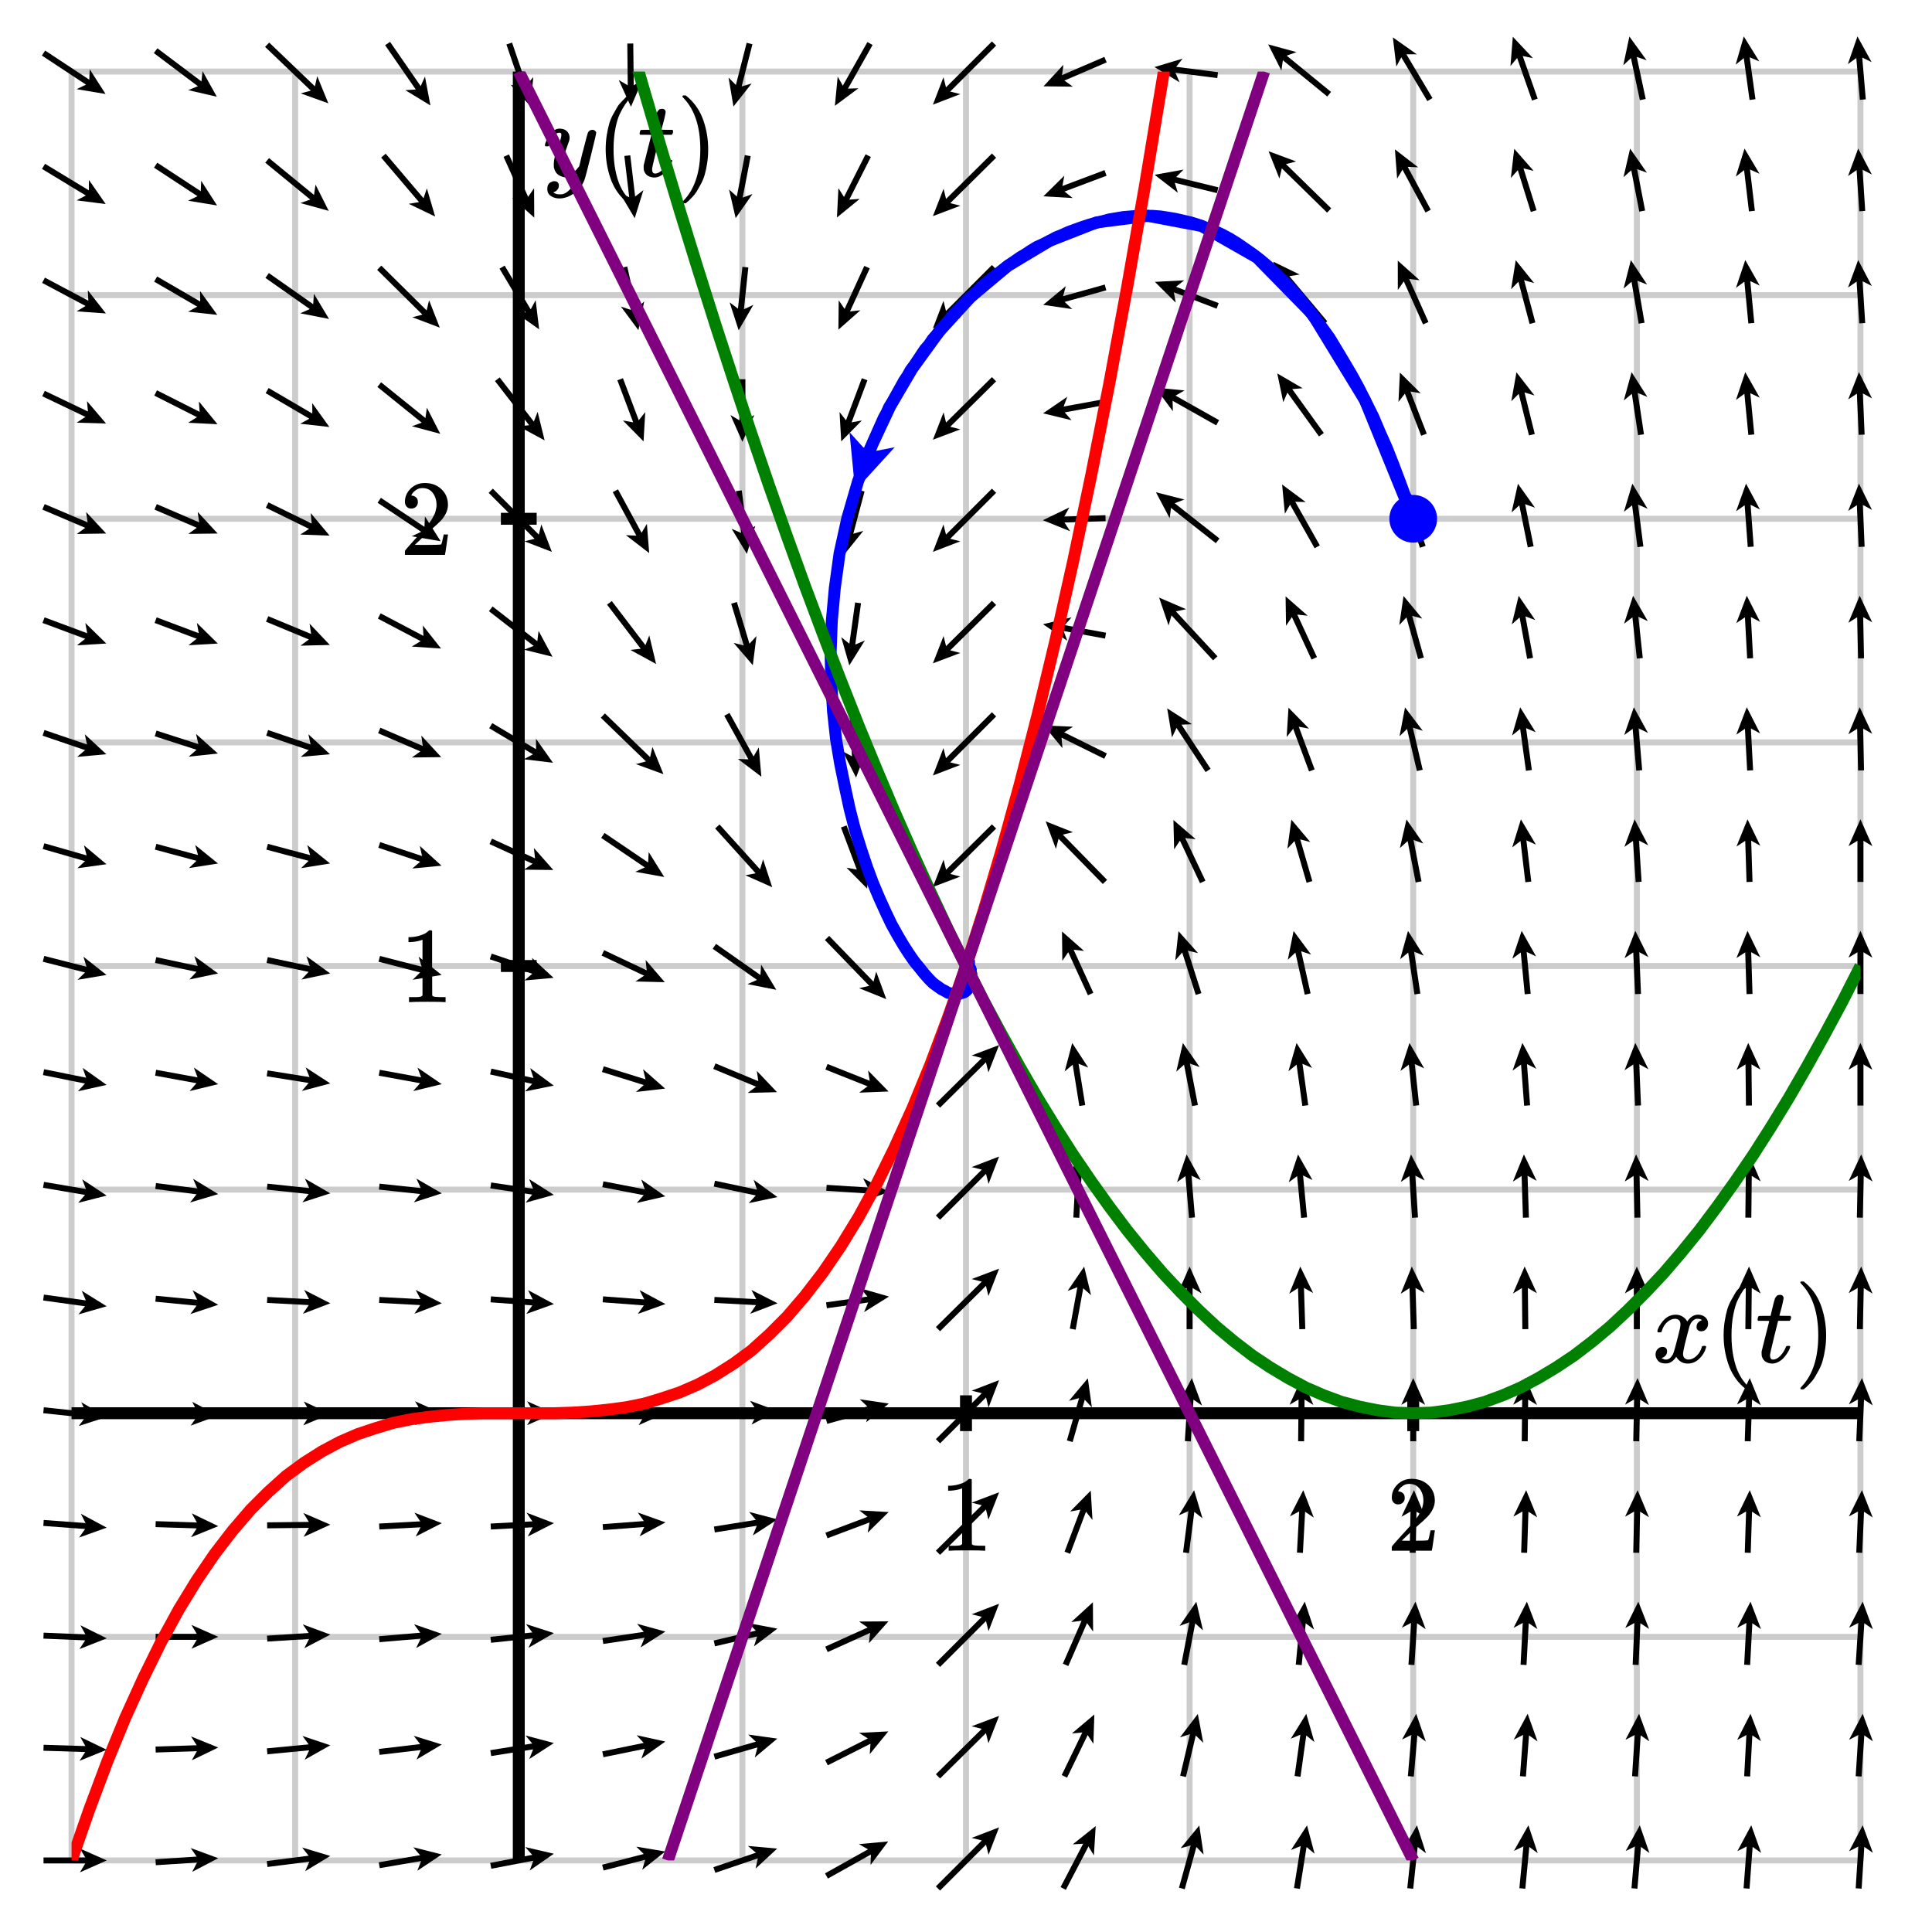 <svg xmlns="http://www.w3.org/2000/svg" id="diagram" width="324" height="324">
  <defs>
    <clipPath id="clipPath-0">
      <rect x="12.0" y="12.0" width="300.0" height="300.0"/>
    </clipPath>
    <clipPath id="clipPath-1">
      <rect x="12.0" y="12.0" width="300.0" height="300.0"/>
    </clipPath>
    <marker id="arrow-head-end-1_None_24_60-black" markerWidth="4.5" markerHeight="4.0" markerUnits="userSpaceOnUse" orient="auto-start-reverse" refX="3.3" refY="2.0">
      <path d="M 4.5 2.0L 0.0 4.0L 0.9 2.5L 0.9 1.5L 0.0 0.0Z" fill="black" stroke="none"/>
    </marker>
    <marker id="arrow-head-end-1_None_24_60-black-outline" markerWidth="8.5" markerHeight="8.0" markerUnits="userSpaceOnUse" orient="auto-start-reverse" refX="5.3" refY="4.0">
      <path d="M 7.3 5.8 L 2.8 7.8 A 2 2 0 0 1 0.0 6.0 L 0.0 2.0 A 2 2 0 0 1 2.8 0.2 L 7.3 2.2 A 2 2 0 0 1 7.3 5.8 Z" fill="white" stroke="none"/>
    </marker>
    <marker id="arrow-head-end-2_None_24_60-blue" markerWidth="9.0" markerHeight="8.0" markerUnits="userSpaceOnUse" orient="auto-start-reverse" refX="6.5" refY="4.0">
      <path d="M 9.0 4.0L 0.0 8.0L 1.7 5.0L 1.7 3.0L 0.0 0.0Z" fill="blue" stroke="none"/>
    </marker>
    <marker id="arrow-head-end-2_None_24_60-blue-outline" markerWidth="13.0" markerHeight="12.0" markerUnits="userSpaceOnUse" orient="auto-start-reverse" refX="8.5" refY="6.0">
      <path d="M 11.8 7.8 L 2.8 11.8 A 2 2 0 0 1 0.0 10.0 L 0.0 2.0 A 2 2 0 0 1 2.8 0.2 L 11.8 4.2 A 2 2 0 0 1 11.8 7.8 Z" fill="white" stroke="none"/>
    </marker>
  </defs>
  <g id="grid-axes">
    <g id="grid" stroke="#ccc" stroke-width="1">
      <line id="line-0" x1="12.0" y1="312.0" x2="12.0" y2="12.0"/>
      <line id="line-1" x1="49.5" y1="312.0" x2="49.5" y2="12.0"/>
      <line id="line-2" x1="87.0" y1="312.0" x2="87.0" y2="12.0"/>
      <line id="line-3" x1="124.5" y1="312.0" x2="124.5" y2="12.0"/>
      <line id="line-4" x1="162.0" y1="312.0" x2="162.0" y2="12.0"/>
      <line id="line-5" x1="199.5" y1="312.0" x2="199.5" y2="12.0"/>
      <line id="line-6" x1="237.0" y1="312.0" x2="237.0" y2="12.0"/>
      <line id="line-7" x1="274.5" y1="312.0" x2="274.5" y2="12.0"/>
      <line id="line-8" x1="312.0" y1="312.0" x2="312.0" y2="12.0"/>
      <line id="line-9" x1="12.0" y1="312.0" x2="312.0" y2="312.0"/>
      <line id="line-10" x1="12.0" y1="274.5" x2="312.0" y2="274.5"/>
      <line id="line-11" x1="12.0" y1="237.0" x2="312.0" y2="237.0"/>
      <line id="line-12" x1="12.0" y1="199.5" x2="312.0" y2="199.5"/>
      <line id="line-13" x1="12.0" y1="162.0" x2="312.0" y2="162.0"/>
      <line id="line-14" x1="12.0" y1="124.5" x2="312.0" y2="124.5"/>
      <line id="line-15" x1="12.0" y1="87.0" x2="312.0" y2="87.0"/>
      <line id="line-16" x1="12.0" y1="49.5" x2="312.0" y2="49.5"/>
      <line id="line-17" x1="12.0" y1="12.0" x2="312.0" y2="12.0"/>
    </g>
    <g id="axes" stroke="black" stroke-width="2">
      <line id="line-18" x1="12.0" y1="237.0" x2="312.0" y2="237.0" stroke="black" stroke-width="2"/>
      <line id="line-19" x1="87.0" y1="312.0" x2="87.0" y2="12.0" stroke="black" stroke-width="2"/>
      <g id="g-0">
        <line id="line-20" x1="162.0" y1="240.0" x2="162.0" y2="234.0"/>
        <line id="line-21" x1="237.0" y1="240.0" x2="237.0" y2="234.0"/>
      </g>
      <g id="g-1">
        <line id="line-22" x1="84.0" y1="162.0" x2="90.0" y2="162.0"/>
        <line id="line-23" x1="84.0" y1="87.0" x2="90.0" y2="87.0"/>
      </g>
    </g>
    <g id="label-0" transform="translate(162.0,248.0) translate(-4.5,-0.0)">
      <g id="g-3">
        <svg xmlns:xlink="http://www.w3.org/1999/xlink" style="vertical-align: 0.000px" width="9.048px" height="12.056px" role="img" focusable="false" viewBox="0 -666 500 666" x="0.0" y="0.0">
          <defs>
            <path id="MJX-2-TEX-N-31" d="M213 578L200 573Q186 568 160 563T102 556H83V602H102Q149 604 189 617T245 641T273 663Q275 666 285 666Q294 666 302 660V361L303 61Q310 54 315 52T339 48T401 46H427V0H416Q395 3 257 3Q121 3 100 0H88V46H114Q136 46 152 46T177 47T193 50T201 52T207 57T213 61V578Z"/>
          </defs>
          <g stroke="currentColor" fill="currentColor" stroke-width="0" transform="scale(1,-1)">
            <g data-mml-node="math">
              <g data-mml-node="mtext" data-semantic-type="text" data-semantic-role="integer" data-semantic-font="normal" data-semantic-annotation="clearspeak:unit" data-semantic-id="0" data-semantic-speech="1">
                <use data-c="31" xlink:href="#MJX-2-TEX-N-31"/>
              </g>
            </g>
          </g>
        </svg>
      </g>
    </g>
    <g id="label-1" transform="translate(237.0,248.0) translate(-4.5,-0.0)">
      <g id="g-4">
        <svg xmlns:xlink="http://www.w3.org/1999/xlink" style="vertical-align: 0.000px" width="9.048px" height="12.056px" role="img" focusable="false" viewBox="0 -666 500 666" x="0.0" y="0.0">
          <defs>
            <path id="MJX-3-TEX-N-32" d="M109 429Q82 429 66 447T50 491Q50 562 103 614T235 666Q326 666 387 610T449 465Q449 422 429 383T381 315T301 241Q265 210 201 149L142 93L218 92Q375 92 385 97Q392 99 409 186V189H449V186Q448 183 436 95T421 3V0H50V19V31Q50 38 56 46T86 81Q115 113 136 137Q145 147 170 174T204 211T233 244T261 278T284 308T305 340T320 369T333 401T340 431T343 464Q343 527 309 573T212 619Q179 619 154 602T119 569T109 550Q109 549 114 549Q132 549 151 535T170 489Q170 464 154 447T109 429Z"/>
          </defs>
          <g stroke="currentColor" fill="currentColor" stroke-width="0" transform="scale(1,-1)">
            <g data-mml-node="math">
              <g data-mml-node="mtext" data-semantic-type="text" data-semantic-role="integer" data-semantic-font="normal" data-semantic-annotation="clearspeak:unit" data-semantic-id="0" data-semantic-speech="2">
                <use data-c="32" xlink:href="#MJX-3-TEX-N-32"/>
              </g>
            </g>
          </g>
        </svg>
      </g>
    </g>
    <g id="label-2" transform="translate(76.0,162.0) translate(-9.0,-6.0)">
      <g id="g-5">
        <svg xmlns:xlink="http://www.w3.org/1999/xlink" style="vertical-align: 0.000px" width="9.048px" height="12.056px" role="img" focusable="false" viewBox="0 -666 500 666" x="0.0" y="0.0">
          <defs>
            <path id="MJX-4-TEX-N-31" d="M213 578L200 573Q186 568 160 563T102 556H83V602H102Q149 604 189 617T245 641T273 663Q275 666 285 666Q294 666 302 660V361L303 61Q310 54 315 52T339 48T401 46H427V0H416Q395 3 257 3Q121 3 100 0H88V46H114Q136 46 152 46T177 47T193 50T201 52T207 57T213 61V578Z"/>
          </defs>
          <g stroke="currentColor" fill="currentColor" stroke-width="0" transform="scale(1,-1)">
            <g data-mml-node="math">
              <g data-mml-node="mtext" data-semantic-type="text" data-semantic-role="integer" data-semantic-font="normal" data-semantic-annotation="clearspeak:unit" data-semantic-id="0" data-semantic-speech="1">
                <use data-c="31" xlink:href="#MJX-4-TEX-N-31"/>
              </g>
            </g>
          </g>
        </svg>
      </g>
    </g>
    <g id="label-3" transform="translate(76.0,87.0) translate(-9.0,-6.0)">
      <g id="g-6">
        <svg xmlns:xlink="http://www.w3.org/1999/xlink" style="vertical-align: 0.000px" width="9.048px" height="12.056px" role="img" focusable="false" viewBox="0 -666 500 666" x="0.0" y="0.0">
          <defs>
            <path id="MJX-5-TEX-N-32" d="M109 429Q82 429 66 447T50 491Q50 562 103 614T235 666Q326 666 387 610T449 465Q449 422 429 383T381 315T301 241Q265 210 201 149L142 93L218 92Q375 92 385 97Q392 99 409 186V189H449V186Q448 183 436 95T421 3V0H50V19V31Q50 38 56 46T86 81Q115 113 136 137Q145 147 170 174T204 211T233 244T261 278T284 308T305 340T320 369T333 401T340 431T343 464Q343 527 309 573T212 619Q179 619 154 602T119 569T109 550Q109 549 114 549Q132 549 151 535T170 489Q170 464 154 447T109 429Z"/>
          </defs>
          <g stroke="currentColor" fill="currentColor" stroke-width="0" transform="scale(1,-1)">
            <g data-mml-node="math">
              <g data-mml-node="mtext" data-semantic-type="text" data-semantic-role="integer" data-semantic-font="normal" data-semantic-annotation="clearspeak:unit" data-semantic-id="0" data-semantic-speech="2">
                <use data-c="32" xlink:href="#MJX-5-TEX-N-32"/>
              </g>
            </g>
          </g>
        </svg>
      </g>
    </g>
    <g id="label-4" transform="translate(308.0,233.0) translate(-31.0,-18.1)">
      <g id="g-7">
        <svg xmlns:xlink="http://www.w3.org/1999/xlink" style="vertical-align: -4.528px" width="30.968px" height="18.096px" role="img" focusable="false" viewBox="0 -750 1711 1000" x="0.0" y="0.0">
          <defs>
            <path id="MJX-6-TEX-I-1D465" d="M52 289Q59 331 106 386T222 442Q257 442 286 424T329 379Q371 442 430 442Q467 442 494 420T522 361Q522 332 508 314T481 292T458 288Q439 288 427 299T415 328Q415 374 465 391Q454 404 425 404Q412 404 406 402Q368 386 350 336Q290 115 290 78Q290 50 306 38T341 26Q378 26 414 59T463 140Q466 150 469 151T485 153H489Q504 153 504 145Q504 144 502 134Q486 77 440 33T333 -11Q263 -11 227 52Q186 -10 133 -10H127Q78 -10 57 16T35 71Q35 103 54 123T99 143Q142 143 142 101Q142 81 130 66T107 46T94 41L91 40Q91 39 97 36T113 29T132 26Q168 26 194 71Q203 87 217 139T245 247T261 313Q266 340 266 352Q266 380 251 392T217 404Q177 404 142 372T93 290Q91 281 88 280T72 278H58Q52 284 52 289Z"/>
            <path id="MJX-6-TEX-N-2061" d=""/>
            <path id="MJX-6-TEX-N-28" d="M94 250Q94 319 104 381T127 488T164 576T202 643T244 695T277 729T302 750H315H319Q333 750 333 741Q333 738 316 720T275 667T226 581T184 443T167 250T184 58T225 -81T274 -167T316 -220T333 -241Q333 -250 318 -250H315H302L274 -226Q180 -141 137 -14T94 250Z"/>
            <path id="MJX-6-TEX-I-1D461" d="M26 385Q19 392 19 395Q19 399 22 411T27 425Q29 430 36 430T87 431H140L159 511Q162 522 166 540T173 566T179 586T187 603T197 615T211 624T229 626Q247 625 254 615T261 596Q261 589 252 549T232 470L222 433Q222 431 272 431H323Q330 424 330 420Q330 398 317 385H210L174 240Q135 80 135 68Q135 26 162 26Q197 26 230 60T283 144Q285 150 288 151T303 153H307Q322 153 322 145Q322 142 319 133Q314 117 301 95T267 48T216 6T155 -11Q125 -11 98 4T59 56Q57 64 57 83V101L92 241Q127 382 128 383Q128 385 77 385H26Z"/>
            <path id="MJX-6-TEX-N-29" d="M60 749L64 750Q69 750 74 750H86L114 726Q208 641 251 514T294 250Q294 182 284 119T261 12T224 -76T186 -143T145 -194T113 -227T90 -246Q87 -249 86 -250H74Q66 -250 63 -250T58 -247T55 -238Q56 -237 66 -225Q221 -64 221 250T66 725Q56 737 55 738Q55 746 60 749Z"/>
          </defs>
          <g stroke="currentColor" fill="currentColor" stroke-width="0" transform="scale(1,-1)">
            <g data-mml-node="math" data-semantic-type="appl" data-semantic-role="simple function" data-semantic-annotation="clearspeak:simple" data-semantic-id="6" data-semantic-children="0,4" data-semantic-content="5,0" data-semantic-speech="x left parenthesis t right parenthesis">
              <g data-mml-node="mi" data-semantic-type="identifier" data-semantic-role="simple function" data-semantic-font="italic" data-semantic-annotation="clearspeak:simple" data-semantic-id="0" data-semantic-parent="6" data-semantic-operator="appl" data-semantic-speech="x">
                <use data-c="1D465" xlink:href="#MJX-6-TEX-I-1D465"/>
              </g>
              <g data-mml-node="mo" data-semantic-type="punctuation" data-semantic-role="application" data-semantic-id="5" data-semantic-parent="6" data-semantic-added="true" data-semantic-operator="appl" data-semantic-speech="of" transform="translate(572,0)">
                <use data-c="2061" xlink:href="#MJX-6-TEX-N-2061"/>
              </g>
              <g data-mml-node="mrow" data-semantic-type="fenced" data-semantic-role="leftright" data-semantic-id="4" data-semantic-children="2" data-semantic-content="1,3" data-semantic-parent="6" data-semantic-speech="left parenthesis t right parenthesis" transform="translate(572,0)">
                <g data-mml-node="mo" data-semantic-type="fence" data-semantic-role="open" data-semantic-id="1" data-semantic-parent="4" data-semantic-operator="fenced" data-semantic-speech="left parenthesis">
                  <use data-c="28" xlink:href="#MJX-6-TEX-N-28"/>
                </g>
                <g data-mml-node="mi" data-semantic-type="identifier" data-semantic-role="latinletter" data-semantic-font="italic" data-semantic-annotation="clearspeak:simple" data-semantic-id="2" data-semantic-parent="4" data-semantic-speech="t" transform="translate(389,0)">
                  <use data-c="1D461" xlink:href="#MJX-6-TEX-I-1D461"/>
                </g>
                <g data-mml-node="mo" data-semantic-type="fence" data-semantic-role="close" data-semantic-id="3" data-semantic-parent="4" data-semantic-operator="fenced" data-semantic-speech="right parenthesis" transform="translate(750,0)">
                  <use data-c="29" xlink:href="#MJX-6-TEX-N-29"/>
                </g>
              </g>
            </g>
          </g>
        </svg>
      </g>
    </g>
    <g id="label-5" transform="translate(91.0,16.0) translate(0.0,-0.0)">
      <g id="g-8">
        <svg xmlns:xlink="http://www.w3.org/1999/xlink" style="vertical-align: -4.528px" width="29.488px" height="18.096px" role="img" focusable="false" viewBox="0 -750 1629 1000" x="0.0" y="0.0">
          <defs>
            <path id="MJX-7-TEX-I-1D466" d="M21 287Q21 301 36 335T84 406T158 442Q199 442 224 419T250 355Q248 336 247 334Q247 331 231 288T198 191T182 105Q182 62 196 45T238 27Q261 27 281 38T312 61T339 94Q339 95 344 114T358 173T377 247Q415 397 419 404Q432 431 462 431Q475 431 483 424T494 412T496 403Q496 390 447 193T391 -23Q363 -106 294 -155T156 -205Q111 -205 77 -183T43 -117Q43 -95 50 -80T69 -58T89 -48T106 -45Q150 -45 150 -87Q150 -107 138 -122T115 -142T102 -147L99 -148Q101 -153 118 -160T152 -167H160Q177 -167 186 -165Q219 -156 247 -127T290 -65T313 -9T321 21L315 17Q309 13 296 6T270 -6Q250 -11 231 -11Q185 -11 150 11T104 82Q103 89 103 113Q103 170 138 262T173 379Q173 380 173 381Q173 390 173 393T169 400T158 404H154Q131 404 112 385T82 344T65 302T57 280Q55 278 41 278H27Q21 284 21 287Z"/>
            <path id="MJX-7-TEX-N-2061" d=""/>
            <path id="MJX-7-TEX-N-28" d="M94 250Q94 319 104 381T127 488T164 576T202 643T244 695T277 729T302 750H315H319Q333 750 333 741Q333 738 316 720T275 667T226 581T184 443T167 250T184 58T225 -81T274 -167T316 -220T333 -241Q333 -250 318 -250H315H302L274 -226Q180 -141 137 -14T94 250Z"/>
            <path id="MJX-7-TEX-I-1D461" d="M26 385Q19 392 19 395Q19 399 22 411T27 425Q29 430 36 430T87 431H140L159 511Q162 522 166 540T173 566T179 586T187 603T197 615T211 624T229 626Q247 625 254 615T261 596Q261 589 252 549T232 470L222 433Q222 431 272 431H323Q330 424 330 420Q330 398 317 385H210L174 240Q135 80 135 68Q135 26 162 26Q197 26 230 60T283 144Q285 150 288 151T303 153H307Q322 153 322 145Q322 142 319 133Q314 117 301 95T267 48T216 6T155 -11Q125 -11 98 4T59 56Q57 64 57 83V101L92 241Q127 382 128 383Q128 385 77 385H26Z"/>
            <path id="MJX-7-TEX-N-29" d="M60 749L64 750Q69 750 74 750H86L114 726Q208 641 251 514T294 250Q294 182 284 119T261 12T224 -76T186 -143T145 -194T113 -227T90 -246Q87 -249 86 -250H74Q66 -250 63 -250T58 -247T55 -238Q56 -237 66 -225Q221 -64 221 250T66 725Q56 737 55 738Q55 746 60 749Z"/>
          </defs>
          <g stroke="currentColor" fill="currentColor" stroke-width="0" transform="scale(1,-1)">
            <g data-mml-node="math" data-semantic-type="appl" data-semantic-role="simple function" data-semantic-annotation="clearspeak:simple" data-semantic-id="6" data-semantic-children="0,4" data-semantic-content="5,0" data-semantic-speech="y left parenthesis t right parenthesis">
              <g data-mml-node="mi" data-semantic-type="identifier" data-semantic-role="simple function" data-semantic-font="italic" data-semantic-annotation="clearspeak:simple" data-semantic-id="0" data-semantic-parent="6" data-semantic-operator="appl" data-semantic-speech="y">
                <use data-c="1D466" xlink:href="#MJX-7-TEX-I-1D466"/>
              </g>
              <g data-mml-node="mo" data-semantic-type="punctuation" data-semantic-role="application" data-semantic-id="5" data-semantic-parent="6" data-semantic-added="true" data-semantic-operator="appl" data-semantic-speech="of" transform="translate(490,0)">
                <use data-c="2061" xlink:href="#MJX-7-TEX-N-2061"/>
              </g>
              <g data-mml-node="mrow" data-semantic-type="fenced" data-semantic-role="leftright" data-semantic-id="4" data-semantic-children="2" data-semantic-content="1,3" data-semantic-parent="6" data-semantic-speech="left parenthesis t right parenthesis" transform="translate(490,0)">
                <g data-mml-node="mo" data-semantic-type="fence" data-semantic-role="open" data-semantic-id="1" data-semantic-parent="4" data-semantic-operator="fenced" data-semantic-speech="left parenthesis">
                  <use data-c="28" xlink:href="#MJX-7-TEX-N-28"/>
                </g>
                <g data-mml-node="mi" data-semantic-type="identifier" data-semantic-role="latinletter" data-semantic-font="italic" data-semantic-annotation="clearspeak:simple" data-semantic-id="2" data-semantic-parent="4" data-semantic-speech="t" transform="translate(389,0)">
                  <use data-c="1D461" xlink:href="#MJX-7-TEX-I-1D461"/>
                </g>
                <g data-mml-node="mo" data-semantic-type="fence" data-semantic-role="close" data-semantic-id="3" data-semantic-parent="4" data-semantic-operator="fenced" data-semantic-speech="right parenthesis" transform="translate(750,0)">
                  <use data-c="29" xlink:href="#MJX-7-TEX-N-29"/>
                </g>
              </g>
            </g>
          </g>
        </svg>
      </g>
    </g>
  </g>
  <g id="g-2">
    <line id="line-24" x1="7.3" y1="312.0" x2="16.7" y2="312.0" stroke="black" stroke-width="1" fill="none" marker-end="url(#arrow-head-end-1_None_24_60-black)"/>
    <line id="line-25" x1="7.3" y1="293.1" x2="16.7" y2="293.4" stroke="black" stroke-width="1" fill="none" marker-end="url(#arrow-head-end-1_None_24_60-black)"/>
    <line id="line-26" x1="7.3" y1="274.3" x2="16.7" y2="274.7" stroke="black" stroke-width="1" fill="none" marker-end="url(#arrow-head-end-1_None_24_60-black)"/>
    <line id="line-27" x1="7.3" y1="255.4" x2="16.7" y2="256.1" stroke="black" stroke-width="1" fill="none" marker-end="url(#arrow-head-end-1_None_24_60-black)"/>
    <line id="line-28" x1="7.3" y1="236.5" x2="16.7" y2="237.5" stroke="black" stroke-width="1" fill="none" marker-end="url(#arrow-head-end-1_None_24_60-black)"/>
    <line id="line-29" x1="7.3" y1="217.6" x2="16.7" y2="218.9" stroke="black" stroke-width="1" fill="none" marker-end="url(#arrow-head-end-1_None_24_60-black)"/>
    <line id="line-30" x1="7.3" y1="198.7" x2="16.7" y2="200.3" stroke="black" stroke-width="1" fill="none" marker-end="url(#arrow-head-end-1_None_24_60-black)"/>
    <line id="line-31" x1="7.3" y1="179.8" x2="16.7" y2="181.7" stroke="black" stroke-width="1" fill="none" marker-end="url(#arrow-head-end-1_None_24_60-black)"/>
    <line id="line-32" x1="7.3" y1="160.8" x2="16.7" y2="163.2" stroke="black" stroke-width="1" fill="none" marker-end="url(#arrow-head-end-1_None_24_60-black)"/>
    <line id="line-33" x1="7.3" y1="141.9" x2="16.7" y2="144.6" stroke="black" stroke-width="1" fill="none" marker-end="url(#arrow-head-end-1_None_24_60-black)"/>
    <line id="line-34" x1="7.3" y1="122.9" x2="16.7" y2="126.1" stroke="black" stroke-width="1" fill="none" marker-end="url(#arrow-head-end-1_None_24_60-black)"/>
    <line id="line-35" x1="7.3" y1="104.0" x2="16.7" y2="107.5" stroke="black" stroke-width="1" fill="none" marker-end="url(#arrow-head-end-1_None_24_60-black)"/>
    <line id="line-36" x1="7.3" y1="85.0" x2="16.7" y2="89.0" stroke="black" stroke-width="1" fill="none" marker-end="url(#arrow-head-end-1_None_24_60-black)"/>
    <line id="line-37" x1="7.3" y1="66.0" x2="16.7" y2="70.5" stroke="black" stroke-width="1" fill="none" marker-end="url(#arrow-head-end-1_None_24_60-black)"/>
    <line id="line-38" x1="7.3" y1="47.0" x2="16.7" y2="52.0" stroke="black" stroke-width="1" fill="none" marker-end="url(#arrow-head-end-1_None_24_60-black)"/>
    <line id="line-39" x1="7.3" y1="27.9" x2="16.7" y2="33.6" stroke="black" stroke-width="1" fill="none" marker-end="url(#arrow-head-end-1_None_24_60-black)"/>
    <line id="line-40" x1="7.3" y1="8.9" x2="16.7" y2="15.1" stroke="black" stroke-width="1" fill="none" marker-end="url(#arrow-head-end-1_None_24_60-black)"/>
    <line id="line-41" x1="26.1" y1="312.3" x2="35.4" y2="311.7" stroke="black" stroke-width="1" fill="none" marker-end="url(#arrow-head-end-1_None_24_60-black)"/>
    <line id="line-42" x1="26.1" y1="293.4" x2="35.4" y2="293.1" stroke="black" stroke-width="1" fill="none" marker-end="url(#arrow-head-end-1_None_24_60-black)"/>
    <line id="line-43" x1="26.1" y1="274.5" x2="35.4" y2="274.5" stroke="black" stroke-width="1" fill="none" marker-end="url(#arrow-head-end-1_None_24_60-black)"/>
    <line id="line-44" x1="26.1" y1="255.6" x2="35.4" y2="255.9" stroke="black" stroke-width="1" fill="none" marker-end="url(#arrow-head-end-1_None_24_60-black)"/>
    <line id="line-45" x1="26.1" y1="236.7" x2="35.4" y2="237.3" stroke="black" stroke-width="1" fill="none" marker-end="url(#arrow-head-end-1_None_24_60-black)"/>
    <line id="line-46" x1="26.1" y1="217.8" x2="35.4" y2="218.7" stroke="black" stroke-width="1" fill="none" marker-end="url(#arrow-head-end-1_None_24_60-black)"/>
    <line id="line-47" x1="26.1" y1="198.9" x2="35.4" y2="200.1" stroke="black" stroke-width="1" fill="none" marker-end="url(#arrow-head-end-1_None_24_60-black)"/>
    <line id="line-48" x1="26.1" y1="179.9" x2="35.4" y2="181.6" stroke="black" stroke-width="1" fill="none" marker-end="url(#arrow-head-end-1_None_24_60-black)"/>
    <line id="line-49" x1="26.1" y1="161.0" x2="35.4" y2="163.0" stroke="black" stroke-width="1" fill="none" marker-end="url(#arrow-head-end-1_None_24_60-black)"/>
    <line id="line-50" x1="26.1" y1="142.0" x2="35.4" y2="144.5" stroke="black" stroke-width="1" fill="none" marker-end="url(#arrow-head-end-1_None_24_60-black)"/>
    <line id="line-51" x1="26.1" y1="123.0" x2="35.4" y2="126.0" stroke="black" stroke-width="1" fill="none" marker-end="url(#arrow-head-end-1_None_24_60-black)"/>
    <line id="line-52" x1="26.1" y1="104.0" x2="35.4" y2="107.5" stroke="black" stroke-width="1" fill="none" marker-end="url(#arrow-head-end-1_None_24_60-black)"/>
    <line id="line-53" x1="26.1" y1="85.0" x2="35.4" y2="89.0" stroke="black" stroke-width="1" fill="none" marker-end="url(#arrow-head-end-1_None_24_60-black)"/>
    <line id="line-54" x1="26.1" y1="65.9" x2="35.4" y2="70.6" stroke="black" stroke-width="1" fill="none" marker-end="url(#arrow-head-end-1_None_24_60-black)"/>
    <line id="line-55" x1="26.1" y1="46.8" x2="35.4" y2="52.2" stroke="black" stroke-width="1" fill="none" marker-end="url(#arrow-head-end-1_None_24_60-black)"/>
    <line id="line-56" x1="26.1" y1="27.7" x2="35.4" y2="33.8" stroke="black" stroke-width="1" fill="none" marker-end="url(#arrow-head-end-1_None_24_60-black)"/>
    <line id="line-57" x1="26.1" y1="8.5" x2="35.4" y2="15.5" stroke="black" stroke-width="1" fill="none" marker-end="url(#arrow-head-end-1_None_24_60-black)"/>
    <line id="line-58" x1="44.8" y1="312.6" x2="54.2" y2="311.4" stroke="black" stroke-width="1" fill="none" marker-end="url(#arrow-head-end-1_None_24_60-black)"/>
    <line id="line-59" x1="44.8" y1="293.7" x2="54.2" y2="292.8" stroke="black" stroke-width="1" fill="none" marker-end="url(#arrow-head-end-1_None_24_60-black)"/>
    <line id="line-60" x1="44.8" y1="274.8" x2="54.2" y2="274.2" stroke="black" stroke-width="1" fill="none" marker-end="url(#arrow-head-end-1_None_24_60-black)"/>
    <line id="line-61" x1="44.8" y1="255.8" x2="54.2" y2="255.7" stroke="black" stroke-width="1" fill="none" marker-end="url(#arrow-head-end-1_None_24_60-black)"/>
    <line id="line-62" x1="44.8" y1="236.9" x2="54.2" y2="237.1" stroke="black" stroke-width="1" fill="none" marker-end="url(#arrow-head-end-1_None_24_60-black)"/>
    <line id="line-63" x1="44.8" y1="218.0" x2="54.2" y2="218.5" stroke="black" stroke-width="1" fill="none" marker-end="url(#arrow-head-end-1_None_24_60-black)"/>
    <line id="line-64" x1="44.8" y1="199.0" x2="54.2" y2="200.0" stroke="black" stroke-width="1" fill="none" marker-end="url(#arrow-head-end-1_None_24_60-black)"/>
    <line id="line-65" x1="44.8" y1="180.0" x2="54.2" y2="181.5" stroke="black" stroke-width="1" fill="none" marker-end="url(#arrow-head-end-1_None_24_60-black)"/>
    <line id="line-66" x1="44.8" y1="161.0" x2="54.2" y2="163.0" stroke="black" stroke-width="1" fill="none" marker-end="url(#arrow-head-end-1_None_24_60-black)"/>
    <line id="line-67" x1="44.8" y1="142.0" x2="54.2" y2="144.5" stroke="black" stroke-width="1" fill="none" marker-end="url(#arrow-head-end-1_None_24_60-black)"/>
    <line id="line-68" x1="44.8" y1="122.9" x2="54.2" y2="126.1" stroke="black" stroke-width="1" fill="none" marker-end="url(#arrow-head-end-1_None_24_60-black)"/>
    <line id="line-69" x1="44.8" y1="103.8" x2="54.2" y2="107.7" stroke="black" stroke-width="1" fill="none" marker-end="url(#arrow-head-end-1_None_24_60-black)"/>
    <line id="line-70" x1="44.8" y1="84.7" x2="54.2" y2="89.3" stroke="black" stroke-width="1" fill="none" marker-end="url(#arrow-head-end-1_None_24_60-black)"/>
    <line id="line-71" x1="44.8" y1="65.5" x2="54.2" y2="71.0" stroke="black" stroke-width="1" fill="none" marker-end="url(#arrow-head-end-1_None_24_60-black)"/>
    <line id="line-72" x1="44.8" y1="46.2" x2="54.2" y2="52.8" stroke="black" stroke-width="1" fill="none" marker-end="url(#arrow-head-end-1_None_24_60-black)"/>
    <line id="line-73" x1="44.8" y1="26.9" x2="54.2" y2="34.6" stroke="black" stroke-width="1" fill="none" marker-end="url(#arrow-head-end-1_None_24_60-black)"/>
    <line id="line-74" x1="44.8" y1="7.5" x2="54.2" y2="16.5" stroke="black" stroke-width="1" fill="none" marker-end="url(#arrow-head-end-1_None_24_60-black)"/>
    <line id="line-75" x1="63.6" y1="312.8" x2="72.9" y2="311.2" stroke="black" stroke-width="1" fill="none" marker-end="url(#arrow-head-end-1_None_24_60-black)"/>
    <line id="line-76" x1="63.6" y1="293.8" x2="72.9" y2="292.7" stroke="black" stroke-width="1" fill="none" marker-end="url(#arrow-head-end-1_None_24_60-black)"/>
    <line id="line-77" x1="63.6" y1="274.9" x2="72.9" y2="274.1" stroke="black" stroke-width="1" fill="none" marker-end="url(#arrow-head-end-1_None_24_60-black)"/>
    <line id="line-78" x1="63.6" y1="256.0" x2="72.9" y2="255.5" stroke="black" stroke-width="1" fill="none" marker-end="url(#arrow-head-end-1_None_24_60-black)"/>
    <line id="line-79" x1="63.6" y1="237.0" x2="72.9" y2="237.0" stroke="black" stroke-width="1" fill="none" marker-end="url(#arrow-head-end-1_None_24_60-black)"/>
    <line id="line-80" x1="63.6" y1="218.0" x2="72.9" y2="218.5" stroke="black" stroke-width="1" fill="none" marker-end="url(#arrow-head-end-1_None_24_60-black)"/>
    <line id="line-81" x1="63.6" y1="199.0" x2="72.9" y2="200.0" stroke="black" stroke-width="1" fill="none" marker-end="url(#arrow-head-end-1_None_24_60-black)"/>
    <line id="line-82" x1="63.6" y1="179.9" x2="72.9" y2="181.6" stroke="black" stroke-width="1" fill="none" marker-end="url(#arrow-head-end-1_None_24_60-black)"/>
    <line id="line-83" x1="63.6" y1="160.8" x2="72.9" y2="163.2" stroke="black" stroke-width="1" fill="none" marker-end="url(#arrow-head-end-1_None_24_60-black)"/>
    <line id="line-84" x1="63.6" y1="141.7" x2="72.9" y2="144.8" stroke="black" stroke-width="1" fill="none" marker-end="url(#arrow-head-end-1_None_24_60-black)"/>
    <line id="line-85" x1="63.6" y1="122.5" x2="72.9" y2="126.5" stroke="black" stroke-width="1" fill="none" marker-end="url(#arrow-head-end-1_None_24_60-black)"/>
    <line id="line-86" x1="63.6" y1="103.3" x2="72.9" y2="108.2" stroke="black" stroke-width="1" fill="none" marker-end="url(#arrow-head-end-1_None_24_60-black)"/>
    <line id="line-87" x1="63.6" y1="83.9" x2="72.9" y2="90.1" stroke="black" stroke-width="1" fill="none" marker-end="url(#arrow-head-end-1_None_24_60-black)"/>
    <line id="line-88" x1="63.6" y1="64.5" x2="72.9" y2="72.0" stroke="black" stroke-width="1" fill="none" marker-end="url(#arrow-head-end-1_None_24_60-black)"/>
    <line id="line-89" x1="63.6" y1="44.9" x2="72.9" y2="54.1" stroke="black" stroke-width="1" fill="none" marker-end="url(#arrow-head-end-1_None_24_60-black)"/>
    <line id="line-90" x1="64.3" y1="26.1" x2="72.2" y2="35.4" stroke="black" stroke-width="1" fill="none" marker-end="url(#arrow-head-end-1_None_24_60-black)"/>
    <line id="line-91" x1="65.0" y1="7.3" x2="71.5" y2="16.7" stroke="black" stroke-width="1" fill="none" marker-end="url(#arrow-head-end-1_None_24_60-black)"/>
    <line id="line-92" x1="82.3" y1="312.9" x2="91.7" y2="311.1" stroke="black" stroke-width="1" fill="none" marker-end="url(#arrow-head-end-1_None_24_60-black)"/>
    <line id="line-93" x1="82.3" y1="294.0" x2="91.7" y2="292.5" stroke="black" stroke-width="1" fill="none" marker-end="url(#arrow-head-end-1_None_24_60-black)"/>
    <line id="line-94" x1="82.3" y1="275.0" x2="91.7" y2="274.0" stroke="black" stroke-width="1" fill="none" marker-end="url(#arrow-head-end-1_None_24_60-black)"/>
    <line id="line-95" x1="82.3" y1="256.0" x2="91.7" y2="255.5" stroke="black" stroke-width="1" fill="none" marker-end="url(#arrow-head-end-1_None_24_60-black)"/>
    <line id="line-96" x1="82.3" y1="237.0" x2="91.7" y2="237.0" stroke="black" stroke-width="1" fill="none" marker-end="url(#arrow-head-end-1_None_24_60-black)"/>
    <line id="line-97" x1="82.3" y1="217.9" x2="91.7" y2="218.6" stroke="black" stroke-width="1" fill="none" marker-end="url(#arrow-head-end-1_None_24_60-black)"/>
    <line id="line-98" x1="82.3" y1="198.8" x2="91.7" y2="200.2" stroke="black" stroke-width="1" fill="none" marker-end="url(#arrow-head-end-1_None_24_60-black)"/>
    <line id="line-99" x1="82.3" y1="179.7" x2="91.7" y2="181.8" stroke="black" stroke-width="1" fill="none" marker-end="url(#arrow-head-end-1_None_24_60-black)"/>
    <line id="line-100" x1="82.3" y1="160.4" x2="91.7" y2="163.6" stroke="black" stroke-width="1" fill="none" marker-end="url(#arrow-head-end-1_None_24_60-black)"/>
    <line id="line-101" x1="82.3" y1="141.1" x2="91.7" y2="145.4" stroke="black" stroke-width="1" fill="none" marker-end="url(#arrow-head-end-1_None_24_60-black)"/>
    <line id="line-102" x1="82.3" y1="121.7" x2="91.7" y2="127.3" stroke="black" stroke-width="1" fill="none" marker-end="url(#arrow-head-end-1_None_24_60-black)"/>
    <line id="line-103" x1="82.3" y1="102.1" x2="91.7" y2="109.4" stroke="black" stroke-width="1" fill="none" marker-end="url(#arrow-head-end-1_None_24_60-black)"/>
    <line id="line-104" x1="82.3" y1="82.3" x2="91.7" y2="91.7" stroke="black" stroke-width="1" fill="none" marker-end="url(#arrow-head-end-1_None_24_60-black)"/>
    <line id="line-105" x1="83.4" y1="63.6" x2="90.6" y2="72.9" stroke="black" stroke-width="1" fill="none" marker-end="url(#arrow-head-end-1_None_24_60-black)"/>
    <line id="line-106" x1="84.2" y1="44.8" x2="89.8" y2="54.2" stroke="black" stroke-width="1" fill="none" marker-end="url(#arrow-head-end-1_None_24_60-black)"/>
    <line id="line-107" x1="84.9" y1="26.1" x2="89.1" y2="35.4" stroke="black" stroke-width="1" fill="none" marker-end="url(#arrow-head-end-1_None_24_60-black)"/>
    <line id="line-108" x1="85.4" y1="7.3" x2="88.6" y2="16.7" stroke="black" stroke-width="1" fill="none" marker-end="url(#arrow-head-end-1_None_24_60-black)"/>
    <line id="line-109" x1="101.1" y1="313.2" x2="110.4" y2="310.8" stroke="black" stroke-width="1" fill="none" marker-end="url(#arrow-head-end-1_None_24_60-black)"/>
    <line id="line-110" x1="101.1" y1="294.2" x2="110.4" y2="292.3" stroke="black" stroke-width="1" fill="none" marker-end="url(#arrow-head-end-1_None_24_60-black)"/>
    <line id="line-111" x1="101.1" y1="275.2" x2="110.4" y2="273.8" stroke="black" stroke-width="1" fill="none" marker-end="url(#arrow-head-end-1_None_24_60-black)"/>
    <line id="line-112" x1="101.1" y1="256.1" x2="110.4" y2="255.4" stroke="black" stroke-width="1" fill="none" marker-end="url(#arrow-head-end-1_None_24_60-black)"/>
    <line id="line-113" x1="101.1" y1="237.0" x2="110.4" y2="237.0" stroke="black" stroke-width="1" fill="none" marker-end="url(#arrow-head-end-1_None_24_60-black)"/>
    <line id="line-114" x1="101.1" y1="217.9" x2="110.4" y2="218.6" stroke="black" stroke-width="1" fill="none" marker-end="url(#arrow-head-end-1_None_24_60-black)"/>
    <line id="line-115" x1="101.1" y1="198.6" x2="110.4" y2="200.4" stroke="black" stroke-width="1" fill="none" marker-end="url(#arrow-head-end-1_None_24_60-black)"/>
    <line id="line-116" x1="101.1" y1="179.3" x2="110.4" y2="182.2" stroke="black" stroke-width="1" fill="none" marker-end="url(#arrow-head-end-1_None_24_60-black)"/>
    <line id="line-117" x1="101.1" y1="159.8" x2="110.4" y2="164.2" stroke="black" stroke-width="1" fill="none" marker-end="url(#arrow-head-end-1_None_24_60-black)"/>
    <line id="line-118" x1="101.1" y1="140.1" x2="110.4" y2="146.4" stroke="black" stroke-width="1" fill="none" marker-end="url(#arrow-head-end-1_None_24_60-black)"/>
    <line id="line-119" x1="101.1" y1="120.0" x2="110.4" y2="129.0" stroke="black" stroke-width="1" fill="none" marker-end="url(#arrow-head-end-1_None_24_60-black)"/>
    <line id="line-120" x1="102.2" y1="101.1" x2="109.3" y2="110.4" stroke="black" stroke-width="1" fill="none" marker-end="url(#arrow-head-end-1_None_24_60-black)"/>
    <line id="line-121" x1="103.2" y1="82.3" x2="108.3" y2="91.7" stroke="black" stroke-width="1" fill="none" marker-end="url(#arrow-head-end-1_None_24_60-black)"/>
    <line id="line-122" x1="104.0" y1="63.6" x2="107.5" y2="72.9" stroke="black" stroke-width="1" fill="none" marker-end="url(#arrow-head-end-1_None_24_60-black)"/>
    <line id="line-123" x1="104.7" y1="44.8" x2="106.8" y2="54.2" stroke="black" stroke-width="1" fill="none" marker-end="url(#arrow-head-end-1_None_24_60-black)"/>
    <line id="line-124" x1="105.2" y1="26.1" x2="106.3" y2="35.4" stroke="black" stroke-width="1" fill="none" marker-end="url(#arrow-head-end-1_None_24_60-black)"/>
    <line id="line-125" x1="105.7" y1="7.3" x2="105.8" y2="16.7" stroke="black" stroke-width="1" fill="none" marker-end="url(#arrow-head-end-1_None_24_60-black)"/>
    <line id="line-126" x1="119.8" y1="313.6" x2="129.2" y2="310.4" stroke="black" stroke-width="1" fill="none" marker-end="url(#arrow-head-end-1_None_24_60-black)"/>
    <line id="line-127" x1="119.8" y1="294.6" x2="129.2" y2="291.9" stroke="black" stroke-width="1" fill="none" marker-end="url(#arrow-head-end-1_None_24_60-black)"/>
    <line id="line-128" x1="119.8" y1="275.6" x2="129.2" y2="273.4" stroke="black" stroke-width="1" fill="none" marker-end="url(#arrow-head-end-1_None_24_60-black)"/>
    <line id="line-129" x1="119.8" y1="256.5" x2="129.2" y2="255.0" stroke="black" stroke-width="1" fill="none" marker-end="url(#arrow-head-end-1_None_24_60-black)"/>
    <line id="line-130" x1="119.8" y1="237.3" x2="129.2" y2="236.7" stroke="black" stroke-width="1" fill="none" marker-end="url(#arrow-head-end-1_None_24_60-black)"/>
    <line id="line-131" x1="119.8" y1="218.0" x2="129.2" y2="218.5" stroke="black" stroke-width="1" fill="none" marker-end="url(#arrow-head-end-1_None_24_60-black)"/>
    <line id="line-132" x1="119.8" y1="198.5" x2="129.2" y2="200.5" stroke="black" stroke-width="1" fill="none" marker-end="url(#arrow-head-end-1_None_24_60-black)"/>
    <line id="line-133" x1="119.8" y1="178.8" x2="129.2" y2="182.7" stroke="black" stroke-width="1" fill="none" marker-end="url(#arrow-head-end-1_None_24_60-black)"/>
    <line id="line-134" x1="119.8" y1="158.7" x2="129.2" y2="165.3" stroke="black" stroke-width="1" fill="none" marker-end="url(#arrow-head-end-1_None_24_60-black)"/>
    <line id="line-135" x1="120.3" y1="138.6" x2="128.7" y2="147.9" stroke="black" stroke-width="1" fill="none" marker-end="url(#arrow-head-end-1_None_24_60-black)"/>
    <line id="line-136" x1="121.9" y1="119.8" x2="127.1" y2="129.2" stroke="black" stroke-width="1" fill="none" marker-end="url(#arrow-head-end-1_None_24_60-black)"/>
    <line id="line-137" x1="123.1" y1="101.1" x2="125.9" y2="110.4" stroke="black" stroke-width="1" fill="none" marker-end="url(#arrow-head-end-1_None_24_60-black)"/>
    <line id="line-138" x1="123.9" y1="82.3" x2="125.1" y2="91.7" stroke="black" stroke-width="1" fill="none" marker-end="url(#arrow-head-end-1_None_24_60-black)"/>
    <line id="line-139" x1="124.5" y1="63.6" x2="124.5" y2="72.9" stroke="black" stroke-width="1" fill="none" marker-end="url(#arrow-head-end-1_None_24_60-black)"/>
    <line id="line-140" x1="125.0" y1="44.8" x2="124.0" y2="54.2" stroke="black" stroke-width="1" fill="none" marker-end="url(#arrow-head-end-1_None_24_60-black)"/>
    <line id="line-141" x1="125.4" y1="26.1" x2="123.6" y2="35.4" stroke="black" stroke-width="1" fill="none" marker-end="url(#arrow-head-end-1_None_24_60-black)"/>
    <line id="line-142" x1="125.7" y1="7.3" x2="123.3" y2="16.7" stroke="black" stroke-width="1" fill="none" marker-end="url(#arrow-head-end-1_None_24_60-black)"/>
    <line id="line-143" x1="138.6" y1="314.6" x2="147.9" y2="309.4" stroke="black" stroke-width="1" fill="none" marker-end="url(#arrow-head-end-1_None_24_60-black)"/>
    <line id="line-144" x1="138.6" y1="295.6" x2="147.9" y2="290.9" stroke="black" stroke-width="1" fill="none" marker-end="url(#arrow-head-end-1_None_24_60-black)"/>
    <line id="line-145" x1="138.6" y1="276.6" x2="147.9" y2="272.4" stroke="black" stroke-width="1" fill="none" marker-end="url(#arrow-head-end-1_None_24_60-black)"/>
    <line id="line-146" x1="138.6" y1="257.5" x2="147.9" y2="254.0" stroke="black" stroke-width="1" fill="none" marker-end="url(#arrow-head-end-1_None_24_60-black)"/>
    <line id="line-147" x1="138.6" y1="238.3" x2="147.9" y2="235.7" stroke="black" stroke-width="1" fill="none" marker-end="url(#arrow-head-end-1_None_24_60-black)"/>
    <line id="line-148" x1="138.6" y1="218.9" x2="147.9" y2="217.6" stroke="black" stroke-width="1" fill="none" marker-end="url(#arrow-head-end-1_None_24_60-black)"/>
    <line id="line-149" x1="138.6" y1="199.2" x2="147.9" y2="199.8" stroke="black" stroke-width="1" fill="none" marker-end="url(#arrow-head-end-1_None_24_60-black)"/>
    <line id="line-150" x1="138.6" y1="178.9" x2="147.9" y2="182.6" stroke="black" stroke-width="1" fill="none" marker-end="url(#arrow-head-end-1_None_24_60-black)"/>
    <line id="line-151" x1="138.7" y1="157.3" x2="147.8" y2="166.7" stroke="black" stroke-width="1" fill="none" marker-end="url(#arrow-head-end-1_None_24_60-black)"/>
    <line id="line-152" x1="141.5" y1="138.6" x2="145.0" y2="147.9" stroke="black" stroke-width="1" fill="none" marker-end="url(#arrow-head-end-1_None_24_60-black)"/>
    <line id="line-153" x1="143.0" y1="119.8" x2="143.5" y2="129.2" stroke="black" stroke-width="1" fill="none" marker-end="url(#arrow-head-end-1_None_24_60-black)"/>
    <line id="line-154" x1="143.9" y1="101.1" x2="142.6" y2="110.4" stroke="black" stroke-width="1" fill="none" marker-end="url(#arrow-head-end-1_None_24_60-black)"/>
    <line id="line-155" x1="144.5" y1="82.3" x2="142.0" y2="91.7" stroke="black" stroke-width="1" fill="none" marker-end="url(#arrow-head-end-1_None_24_60-black)"/>
    <line id="line-156" x1="145.0" y1="63.6" x2="141.5" y2="72.9" stroke="black" stroke-width="1" fill="none" marker-end="url(#arrow-head-end-1_None_24_60-black)"/>
    <line id="line-157" x1="145.4" y1="44.8" x2="141.1" y2="54.2" stroke="black" stroke-width="1" fill="none" marker-end="url(#arrow-head-end-1_None_24_60-black)"/>
    <line id="line-158" x1="145.6" y1="26.1" x2="140.9" y2="35.4" stroke="black" stroke-width="1" fill="none" marker-end="url(#arrow-head-end-1_None_24_60-black)"/>
    <line id="line-159" x1="145.9" y1="7.3" x2="140.6" y2="16.7" stroke="black" stroke-width="1" fill="none" marker-end="url(#arrow-head-end-1_None_24_60-black)"/>
    <line id="line-160" x1="157.3" y1="316.7" x2="166.7" y2="307.3" stroke="black" stroke-width="1" fill="none" marker-end="url(#arrow-head-end-1_None_24_60-black)"/>
    <line id="line-161" x1="157.3" y1="297.9" x2="166.7" y2="288.6" stroke="black" stroke-width="1" fill="none" marker-end="url(#arrow-head-end-1_None_24_60-black)"/>
    <line id="line-162" x1="157.3" y1="279.2" x2="166.7" y2="269.8" stroke="black" stroke-width="1" fill="none" marker-end="url(#arrow-head-end-1_None_24_60-black)"/>
    <line id="line-163" x1="157.3" y1="260.4" x2="166.7" y2="251.1" stroke="black" stroke-width="1" fill="none" marker-end="url(#arrow-head-end-1_None_24_60-black)"/>
    <line id="line-164" x1="157.3" y1="241.7" x2="166.7" y2="232.3" stroke="black" stroke-width="1" fill="none" marker-end="url(#arrow-head-end-1_None_24_60-black)"/>
    <line id="line-165" x1="157.3" y1="222.9" x2="166.7" y2="213.6" stroke="black" stroke-width="1" fill="none" marker-end="url(#arrow-head-end-1_None_24_60-black)"/>
    <line id="line-166" x1="157.3" y1="204.2" x2="166.7" y2="194.8" stroke="black" stroke-width="1" fill="none" marker-end="url(#arrow-head-end-1_None_24_60-black)"/>
    <line id="line-167" x1="157.3" y1="185.4" x2="166.7" y2="176.1" stroke="black" stroke-width="1" fill="none" marker-end="url(#arrow-head-end-1_None_24_60-black)"/>
    <line id="line-168" x1="166.7" y1="138.6" x2="157.3" y2="147.9" stroke="black" stroke-width="1" fill="none" marker-end="url(#arrow-head-end-1_None_24_60-black)"/>
    <line id="line-169" x1="166.7" y1="119.8" x2="157.3" y2="129.2" stroke="black" stroke-width="1" fill="none" marker-end="url(#arrow-head-end-1_None_24_60-black)"/>
    <line id="line-170" x1="166.7" y1="101.1" x2="157.3" y2="110.4" stroke="black" stroke-width="1" fill="none" marker-end="url(#arrow-head-end-1_None_24_60-black)"/>
    <line id="line-171" x1="166.7" y1="82.3" x2="157.3" y2="91.7" stroke="black" stroke-width="1" fill="none" marker-end="url(#arrow-head-end-1_None_24_60-black)"/>
    <line id="line-172" x1="166.7" y1="63.6" x2="157.3" y2="72.9" stroke="black" stroke-width="1" fill="none" marker-end="url(#arrow-head-end-1_None_24_60-black)"/>
    <line id="line-173" x1="166.7" y1="44.8" x2="157.3" y2="54.2" stroke="black" stroke-width="1" fill="none" marker-end="url(#arrow-head-end-1_None_24_60-black)"/>
    <line id="line-174" x1="166.7" y1="26.1" x2="157.3" y2="35.4" stroke="black" stroke-width="1" fill="none" marker-end="url(#arrow-head-end-1_None_24_60-black)"/>
    <line id="line-175" x1="166.7" y1="7.3" x2="157.3" y2="16.7" stroke="black" stroke-width="1" fill="none" marker-end="url(#arrow-head-end-1_None_24_60-black)"/>
    <line id="line-176" x1="178.3" y1="316.7" x2="183.2" y2="307.3" stroke="black" stroke-width="1" fill="none" marker-end="url(#arrow-head-end-1_None_24_60-black)"/>
    <line id="line-177" x1="178.5" y1="297.9" x2="183.0" y2="288.6" stroke="black" stroke-width="1" fill="none" marker-end="url(#arrow-head-end-1_None_24_60-black)"/>
    <line id="line-178" x1="178.7" y1="279.2" x2="182.8" y2="269.8" stroke="black" stroke-width="1" fill="none" marker-end="url(#arrow-head-end-1_None_24_60-black)"/>
    <line id="line-179" x1="179.0" y1="260.4" x2="182.5" y2="251.1" stroke="black" stroke-width="1" fill="none" marker-end="url(#arrow-head-end-1_None_24_60-black)"/>
    <line id="line-180" x1="179.4" y1="241.7" x2="182.1" y2="232.3" stroke="black" stroke-width="1" fill="none" marker-end="url(#arrow-head-end-1_None_24_60-black)"/>
    <line id="line-181" x1="179.9" y1="222.9" x2="181.6" y2="213.6" stroke="black" stroke-width="1" fill="none" marker-end="url(#arrow-head-end-1_None_24_60-black)"/>
    <line id="line-182" x1="180.5" y1="204.2" x2="181.0" y2="194.8" stroke="black" stroke-width="1" fill="none" marker-end="url(#arrow-head-end-1_None_24_60-black)"/>
    <line id="line-183" x1="181.5" y1="185.4" x2="180.0" y2="176.1" stroke="black" stroke-width="1" fill="none" marker-end="url(#arrow-head-end-1_None_24_60-black)"/>
    <line id="line-184" x1="182.9" y1="166.7" x2="178.6" y2="157.3" stroke="black" stroke-width="1" fill="none" marker-end="url(#arrow-head-end-1_None_24_60-black)"/>
    <line id="line-185" x1="185.3" y1="147.9" x2="176.2" y2="138.6" stroke="black" stroke-width="1" fill="none" marker-end="url(#arrow-head-end-1_None_24_60-black)"/>
    <line id="line-186" x1="185.4" y1="126.8" x2="176.1" y2="122.2" stroke="black" stroke-width="1" fill="none" marker-end="url(#arrow-head-end-1_None_24_60-black)"/>
    <line id="line-187" x1="185.4" y1="106.6" x2="176.1" y2="104.9" stroke="black" stroke-width="1" fill="none" marker-end="url(#arrow-head-end-1_None_24_60-black)"/>
    <line id="line-188" x1="185.4" y1="86.9" x2="176.1" y2="87.2" stroke="black" stroke-width="1" fill="none" marker-end="url(#arrow-head-end-1_None_24_60-black)"/>
    <line id="line-189" x1="185.4" y1="67.4" x2="176.1" y2="69.1" stroke="black" stroke-width="1" fill="none" marker-end="url(#arrow-head-end-1_None_24_60-black)"/>
    <line id="line-190" x1="185.4" y1="48.2" x2="176.1" y2="50.8" stroke="black" stroke-width="1" fill="none" marker-end="url(#arrow-head-end-1_None_24_60-black)"/>
    <line id="line-191" x1="185.4" y1="29.0" x2="176.1" y2="32.5" stroke="black" stroke-width="1" fill="none" marker-end="url(#arrow-head-end-1_None_24_60-black)"/>
    <line id="line-192" x1="185.4" y1="10.0" x2="176.1" y2="14.0" stroke="black" stroke-width="1" fill="none" marker-end="url(#arrow-head-end-1_None_24_60-black)"/>
    <line id="line-193" x1="198.2" y1="316.7" x2="200.8" y2="307.3" stroke="black" stroke-width="1" fill="none" marker-end="url(#arrow-head-end-1_None_24_60-black)"/>
    <line id="line-194" x1="198.4" y1="297.9" x2="200.6" y2="288.6" stroke="black" stroke-width="1" fill="none" marker-end="url(#arrow-head-end-1_None_24_60-black)"/>
    <line id="line-195" x1="198.6" y1="279.2" x2="200.4" y2="269.8" stroke="black" stroke-width="1" fill="none" marker-end="url(#arrow-head-end-1_None_24_60-black)"/>
    <line id="line-196" x1="198.9" y1="260.4" x2="200.1" y2="251.1" stroke="black" stroke-width="1" fill="none" marker-end="url(#arrow-head-end-1_None_24_60-black)"/>
    <line id="line-197" x1="199.2" y1="241.7" x2="199.8" y2="232.3" stroke="black" stroke-width="1" fill="none" marker-end="url(#arrow-head-end-1_None_24_60-black)"/>
    <line id="line-198" x1="199.5" y1="222.9" x2="199.5" y2="213.6" stroke="black" stroke-width="1" fill="none" marker-end="url(#arrow-head-end-1_None_24_60-black)"/>
    <line id="line-199" x1="199.9" y1="204.2" x2="199.1" y2="194.8" stroke="black" stroke-width="1" fill="none" marker-end="url(#arrow-head-end-1_None_24_60-black)"/>
    <line id="line-200" x1="200.4" y1="185.4" x2="198.6" y2="176.1" stroke="black" stroke-width="1" fill="none" marker-end="url(#arrow-head-end-1_None_24_60-black)"/>
    <line id="line-201" x1="201.0" y1="166.7" x2="198.0" y2="157.3" stroke="black" stroke-width="1" fill="none" marker-end="url(#arrow-head-end-1_None_24_60-black)"/>
    <line id="line-202" x1="201.7" y1="147.9" x2="197.3" y2="138.6" stroke="black" stroke-width="1" fill="none" marker-end="url(#arrow-head-end-1_None_24_60-black)"/>
    <line id="line-203" x1="202.6" y1="129.2" x2="196.4" y2="119.8" stroke="black" stroke-width="1" fill="none" marker-end="url(#arrow-head-end-1_None_24_60-black)"/>
    <line id="line-204" x1="203.8" y1="110.4" x2="195.2" y2="101.1" stroke="black" stroke-width="1" fill="none" marker-end="url(#arrow-head-end-1_None_24_60-black)"/>
    <line id="line-205" x1="204.2" y1="90.7" x2="194.8" y2="83.3" stroke="black" stroke-width="1" fill="none" marker-end="url(#arrow-head-end-1_None_24_60-black)"/>
    <line id="line-206" x1="204.2" y1="70.9" x2="194.8" y2="65.6" stroke="black" stroke-width="1" fill="none" marker-end="url(#arrow-head-end-1_None_24_60-black)"/>
    <line id="line-207" x1="204.2" y1="51.3" x2="194.8" y2="47.7" stroke="black" stroke-width="1" fill="none" marker-end="url(#arrow-head-end-1_None_24_60-black)"/>
    <line id="line-208" x1="204.2" y1="31.9" x2="194.8" y2="29.6" stroke="black" stroke-width="1" fill="none" marker-end="url(#arrow-head-end-1_None_24_60-black)"/>
    <line id="line-209" x1="204.2" y1="12.6" x2="194.8" y2="11.4" stroke="black" stroke-width="1" fill="none" marker-end="url(#arrow-head-end-1_None_24_60-black)"/>
    <line id="line-210" x1="217.5" y1="316.7" x2="219.0" y2="307.3" stroke="black" stroke-width="1" fill="none" marker-end="url(#arrow-head-end-1_None_24_60-black)"/>
    <line id="line-211" x1="217.6" y1="297.9" x2="218.9" y2="288.6" stroke="black" stroke-width="1" fill="none" marker-end="url(#arrow-head-end-1_None_24_60-black)"/>
    <line id="line-212" x1="217.8" y1="279.2" x2="218.7" y2="269.8" stroke="black" stroke-width="1" fill="none" marker-end="url(#arrow-head-end-1_None_24_60-black)"/>
    <line id="line-213" x1="218.0" y1="260.4" x2="218.5" y2="251.1" stroke="black" stroke-width="1" fill="none" marker-end="url(#arrow-head-end-1_None_24_60-black)"/>
    <line id="line-214" x1="218.2" y1="241.7" x2="218.3" y2="232.3" stroke="black" stroke-width="1" fill="none" marker-end="url(#arrow-head-end-1_None_24_60-black)"/>
    <line id="line-215" x1="218.4" y1="222.9" x2="218.1" y2="213.6" stroke="black" stroke-width="1" fill="none" marker-end="url(#arrow-head-end-1_None_24_60-black)"/>
    <line id="line-216" x1="218.7" y1="204.2" x2="217.8" y2="194.8" stroke="black" stroke-width="1" fill="none" marker-end="url(#arrow-head-end-1_None_24_60-black)"/>
    <line id="line-217" x1="218.9" y1="185.4" x2="217.6" y2="176.1" stroke="black" stroke-width="1" fill="none" marker-end="url(#arrow-head-end-1_None_24_60-black)"/>
    <line id="line-218" x1="219.3" y1="166.7" x2="217.2" y2="157.3" stroke="black" stroke-width="1" fill="none" marker-end="url(#arrow-head-end-1_None_24_60-black)"/>
    <line id="line-219" x1="219.6" y1="147.9" x2="216.9" y2="138.6" stroke="black" stroke-width="1" fill="none" marker-end="url(#arrow-head-end-1_None_24_60-black)"/>
    <line id="line-220" x1="220.0" y1="129.2" x2="216.5" y2="119.8" stroke="black" stroke-width="1" fill="none" marker-end="url(#arrow-head-end-1_None_24_60-black)"/>
    <line id="line-221" x1="220.4" y1="110.4" x2="216.1" y2="101.1" stroke="black" stroke-width="1" fill="none" marker-end="url(#arrow-head-end-1_None_24_60-black)"/>
    <line id="line-222" x1="220.9" y1="91.7" x2="215.6" y2="82.3" stroke="black" stroke-width="1" fill="none" marker-end="url(#arrow-head-end-1_None_24_60-black)"/>
    <line id="line-223" x1="221.6" y1="72.9" x2="214.9" y2="63.6" stroke="black" stroke-width="1" fill="none" marker-end="url(#arrow-head-end-1_None_24_60-black)"/>
    <line id="line-224" x1="222.2" y1="54.2" x2="214.3" y2="44.8" stroke="black" stroke-width="1" fill="none" marker-end="url(#arrow-head-end-1_None_24_60-black)"/>
    <line id="line-225" x1="222.9" y1="35.3" x2="213.6" y2="26.2" stroke="black" stroke-width="1" fill="none" marker-end="url(#arrow-head-end-1_None_24_60-black)"/>
    <line id="line-226" x1="222.9" y1="15.8" x2="213.6" y2="8.2" stroke="black" stroke-width="1" fill="none" marker-end="url(#arrow-head-end-1_None_24_60-black)"/>
    <line id="line-227" x1="236.5" y1="316.7" x2="237.5" y2="307.3" stroke="black" stroke-width="1" fill="none" marker-end="url(#arrow-head-end-1_None_24_60-black)"/>
    <line id="line-228" x1="236.6" y1="297.9" x2="237.4" y2="288.6" stroke="black" stroke-width="1" fill="none" marker-end="url(#arrow-head-end-1_None_24_60-black)"/>
    <line id="line-229" x1="236.7" y1="279.2" x2="237.3" y2="269.8" stroke="black" stroke-width="1" fill="none" marker-end="url(#arrow-head-end-1_None_24_60-black)"/>
    <line id="line-230" x1="236.9" y1="260.4" x2="237.1" y2="251.1" stroke="black" stroke-width="1" fill="none" marker-end="url(#arrow-head-end-1_None_24_60-black)"/>
    <line id="line-231" x1="237.0" y1="241.7" x2="237.0" y2="232.3" stroke="black" stroke-width="1" fill="none" marker-end="url(#arrow-head-end-1_None_24_60-black)"/>
    <line id="line-232" x1="237.1" y1="222.9" x2="236.8" y2="213.6" stroke="black" stroke-width="1" fill="none" marker-end="url(#arrow-head-end-1_None_24_60-black)"/>
    <line id="line-233" x1="237.3" y1="204.2" x2="236.7" y2="194.8" stroke="black" stroke-width="1" fill="none" marker-end="url(#arrow-head-end-1_None_24_60-black)"/>
    <line id="line-234" x1="237.5" y1="185.4" x2="236.5" y2="176.1" stroke="black" stroke-width="1" fill="none" marker-end="url(#arrow-head-end-1_None_24_60-black)"/>
    <line id="line-235" x1="237.7" y1="166.7" x2="236.3" y2="157.3" stroke="black" stroke-width="1" fill="none" marker-end="url(#arrow-head-end-1_None_24_60-black)"/>
    <line id="line-236" x1="237.9" y1="147.9" x2="236.1" y2="138.6" stroke="black" stroke-width="1" fill="none" marker-end="url(#arrow-head-end-1_None_24_60-black)"/>
    <line id="line-237" x1="238.1" y1="129.2" x2="235.9" y2="119.8" stroke="black" stroke-width="1" fill="none" marker-end="url(#arrow-head-end-1_None_24_60-black)"/>
    <line id="line-238" x1="238.3" y1="110.4" x2="235.7" y2="101.1" stroke="black" stroke-width="1" fill="none" marker-end="url(#arrow-head-end-1_None_24_60-black)"/>
    <line id="line-239" x1="238.6" y1="91.7" x2="235.4" y2="82.3" stroke="black" stroke-width="1" fill="none" marker-end="url(#arrow-head-end-1_None_24_60-black)"/>
    <line id="line-240" x1="238.8" y1="72.9" x2="235.2" y2="63.6" stroke="black" stroke-width="1" fill="none" marker-end="url(#arrow-head-end-1_None_24_60-black)"/>
    <line id="line-241" x1="239.1" y1="54.2" x2="234.9" y2="44.8" stroke="black" stroke-width="1" fill="none" marker-end="url(#arrow-head-end-1_None_24_60-black)"/>
    <line id="line-242" x1="239.5" y1="35.4" x2="234.5" y2="26.1" stroke="black" stroke-width="1" fill="none" marker-end="url(#arrow-head-end-1_None_24_60-black)"/>
    <line id="line-243" x1="239.8" y1="16.7" x2="234.2" y2="7.3" stroke="black" stroke-width="1" fill="none" marker-end="url(#arrow-head-end-1_None_24_60-black)"/>
    <line id="line-244" x1="255.3" y1="316.7" x2="256.2" y2="307.3" stroke="black" stroke-width="1" fill="none" marker-end="url(#arrow-head-end-1_None_24_60-black)"/>
    <line id="line-245" x1="255.4" y1="297.9" x2="256.1" y2="288.6" stroke="black" stroke-width="1" fill="none" marker-end="url(#arrow-head-end-1_None_24_60-black)"/>
    <line id="line-246" x1="255.5" y1="279.2" x2="256.0" y2="269.8" stroke="black" stroke-width="1" fill="none" marker-end="url(#arrow-head-end-1_None_24_60-black)"/>
    <line id="line-247" x1="255.6" y1="260.4" x2="255.9" y2="251.1" stroke="black" stroke-width="1" fill="none" marker-end="url(#arrow-head-end-1_None_24_60-black)"/>
    <line id="line-248" x1="255.7" y1="241.7" x2="255.8" y2="232.3" stroke="black" stroke-width="1" fill="none" marker-end="url(#arrow-head-end-1_None_24_60-black)"/>
    <line id="line-249" x1="255.8" y1="222.9" x2="255.7" y2="213.6" stroke="black" stroke-width="1" fill="none" marker-end="url(#arrow-head-end-1_None_24_60-black)"/>
    <line id="line-250" x1="255.9" y1="204.2" x2="255.6" y2="194.8" stroke="black" stroke-width="1" fill="none" marker-end="url(#arrow-head-end-1_None_24_60-black)"/>
    <line id="line-251" x1="256.1" y1="185.4" x2="255.4" y2="176.1" stroke="black" stroke-width="1" fill="none" marker-end="url(#arrow-head-end-1_None_24_60-black)"/>
    <line id="line-252" x1="256.2" y1="166.7" x2="255.3" y2="157.3" stroke="black" stroke-width="1" fill="none" marker-end="url(#arrow-head-end-1_None_24_60-black)"/>
    <line id="line-253" x1="256.3" y1="147.9" x2="255.2" y2="138.6" stroke="black" stroke-width="1" fill="none" marker-end="url(#arrow-head-end-1_None_24_60-black)"/>
    <line id="line-254" x1="256.4" y1="129.2" x2="255.1" y2="119.8" stroke="black" stroke-width="1" fill="none" marker-end="url(#arrow-head-end-1_None_24_60-black)"/>
    <line id="line-255" x1="256.6" y1="110.4" x2="254.9" y2="101.1" stroke="black" stroke-width="1" fill="none" marker-end="url(#arrow-head-end-1_None_24_60-black)"/>
    <line id="line-256" x1="256.7" y1="91.7" x2="254.8" y2="82.3" stroke="black" stroke-width="1" fill="none" marker-end="url(#arrow-head-end-1_None_24_60-black)"/>
    <line id="line-257" x1="256.9" y1="72.9" x2="254.6" y2="63.6" stroke="black" stroke-width="1" fill="none" marker-end="url(#arrow-head-end-1_None_24_60-black)"/>
    <line id="line-258" x1="257.0" y1="54.2" x2="254.5" y2="44.8" stroke="black" stroke-width="1" fill="none" marker-end="url(#arrow-head-end-1_None_24_60-black)"/>
    <line id="line-259" x1="257.2" y1="35.4" x2="254.3" y2="26.1" stroke="black" stroke-width="1" fill="none" marker-end="url(#arrow-head-end-1_None_24_60-black)"/>
    <line id="line-260" x1="257.4" y1="16.7" x2="254.1" y2="7.3" stroke="black" stroke-width="1" fill="none" marker-end="url(#arrow-head-end-1_None_24_60-black)"/>
    <line id="line-261" x1="274.1" y1="316.7" x2="274.9" y2="307.3" stroke="black" stroke-width="1" fill="none" marker-end="url(#arrow-head-end-1_None_24_60-black)"/>
    <line id="line-262" x1="274.2" y1="297.9" x2="274.8" y2="288.6" stroke="black" stroke-width="1" fill="none" marker-end="url(#arrow-head-end-1_None_24_60-black)"/>
    <line id="line-263" x1="274.3" y1="279.2" x2="274.7" y2="269.8" stroke="black" stroke-width="1" fill="none" marker-end="url(#arrow-head-end-1_None_24_60-black)"/>
    <line id="line-264" x1="274.4" y1="260.4" x2="274.6" y2="251.1" stroke="black" stroke-width="1" fill="none" marker-end="url(#arrow-head-end-1_None_24_60-black)"/>
    <line id="line-265" x1="274.4" y1="241.7" x2="274.6" y2="232.3" stroke="black" stroke-width="1" fill="none" marker-end="url(#arrow-head-end-1_None_24_60-black)"/>
    <line id="line-266" x1="274.5" y1="222.9" x2="274.5" y2="213.6" stroke="black" stroke-width="1" fill="none" marker-end="url(#arrow-head-end-1_None_24_60-black)"/>
    <line id="line-267" x1="274.6" y1="204.2" x2="274.4" y2="194.8" stroke="black" stroke-width="1" fill="none" marker-end="url(#arrow-head-end-1_None_24_60-black)"/>
    <line id="line-268" x1="274.7" y1="185.4" x2="274.3" y2="176.1" stroke="black" stroke-width="1" fill="none" marker-end="url(#arrow-head-end-1_None_24_60-black)"/>
    <line id="line-269" x1="274.7" y1="166.7" x2="274.3" y2="157.3" stroke="black" stroke-width="1" fill="none" marker-end="url(#arrow-head-end-1_None_24_60-black)"/>
    <line id="line-270" x1="274.8" y1="147.9" x2="274.2" y2="138.6" stroke="black" stroke-width="1" fill="none" marker-end="url(#arrow-head-end-1_None_24_60-black)"/>
    <line id="line-271" x1="274.9" y1="129.2" x2="274.1" y2="119.8" stroke="black" stroke-width="1" fill="none" marker-end="url(#arrow-head-end-1_None_24_60-black)"/>
    <line id="line-272" x1="275.0" y1="110.4" x2="274.0" y2="101.1" stroke="black" stroke-width="1" fill="none" marker-end="url(#arrow-head-end-1_None_24_60-black)"/>
    <line id="line-273" x1="275.1" y1="91.7" x2="273.9" y2="82.3" stroke="black" stroke-width="1" fill="none" marker-end="url(#arrow-head-end-1_None_24_60-black)"/>
    <line id="line-274" x1="275.2" y1="72.9" x2="273.8" y2="63.6" stroke="black" stroke-width="1" fill="none" marker-end="url(#arrow-head-end-1_None_24_60-black)"/>
    <line id="line-275" x1="275.3" y1="54.2" x2="273.7" y2="44.8" stroke="black" stroke-width="1" fill="none" marker-end="url(#arrow-head-end-1_None_24_60-black)"/>
    <line id="line-276" x1="275.4" y1="35.4" x2="273.6" y2="26.1" stroke="black" stroke-width="1" fill="none" marker-end="url(#arrow-head-end-1_None_24_60-black)"/>
    <line id="line-277" x1="275.5" y1="16.7" x2="273.5" y2="7.3" stroke="black" stroke-width="1" fill="none" marker-end="url(#arrow-head-end-1_None_24_60-black)"/>
    <line id="line-278" x1="292.9" y1="316.7" x2="293.6" y2="307.3" stroke="black" stroke-width="1" fill="none" marker-end="url(#arrow-head-end-1_None_24_60-black)"/>
    <line id="line-279" x1="293.0" y1="297.9" x2="293.5" y2="288.6" stroke="black" stroke-width="1" fill="none" marker-end="url(#arrow-head-end-1_None_24_60-black)"/>
    <line id="line-280" x1="293.0" y1="279.2" x2="293.5" y2="269.8" stroke="black" stroke-width="1" fill="none" marker-end="url(#arrow-head-end-1_None_24_60-black)"/>
    <line id="line-281" x1="293.1" y1="260.4" x2="293.4" y2="251.1" stroke="black" stroke-width="1" fill="none" marker-end="url(#arrow-head-end-1_None_24_60-black)"/>
    <line id="line-282" x1="293.1" y1="241.7" x2="293.4" y2="232.3" stroke="black" stroke-width="1" fill="none" marker-end="url(#arrow-head-end-1_None_24_60-black)"/>
    <line id="line-283" x1="293.2" y1="222.9" x2="293.3" y2="213.6" stroke="black" stroke-width="1" fill="none" marker-end="url(#arrow-head-end-1_None_24_60-black)"/>
    <line id="line-284" x1="293.2" y1="204.2" x2="293.3" y2="194.8" stroke="black" stroke-width="1" fill="none" marker-end="url(#arrow-head-end-1_None_24_60-black)"/>
    <line id="line-285" x1="293.3" y1="185.4" x2="293.2" y2="176.1" stroke="black" stroke-width="1" fill="none" marker-end="url(#arrow-head-end-1_None_24_60-black)"/>
    <line id="line-286" x1="293.4" y1="166.7" x2="293.1" y2="157.3" stroke="black" stroke-width="1" fill="none" marker-end="url(#arrow-head-end-1_None_24_60-black)"/>
    <line id="line-287" x1="293.4" y1="147.9" x2="293.1" y2="138.6" stroke="black" stroke-width="1" fill="none" marker-end="url(#arrow-head-end-1_None_24_60-black)"/>
    <line id="line-288" x1="293.5" y1="129.2" x2="293.0" y2="119.8" stroke="black" stroke-width="1" fill="none" marker-end="url(#arrow-head-end-1_None_24_60-black)"/>
    <line id="line-289" x1="293.5" y1="110.4" x2="293.0" y2="101.1" stroke="black" stroke-width="1" fill="none" marker-end="url(#arrow-head-end-1_None_24_60-black)"/>
    <line id="line-290" x1="293.6" y1="91.7" x2="292.9" y2="82.3" stroke="black" stroke-width="1" fill="none" marker-end="url(#arrow-head-end-1_None_24_60-black)"/>
    <line id="line-291" x1="293.7" y1="72.9" x2="292.8" y2="63.6" stroke="black" stroke-width="1" fill="none" marker-end="url(#arrow-head-end-1_None_24_60-black)"/>
    <line id="line-292" x1="293.7" y1="54.2" x2="292.8" y2="44.8" stroke="black" stroke-width="1" fill="none" marker-end="url(#arrow-head-end-1_None_24_60-black)"/>
    <line id="line-293" x1="293.8" y1="35.4" x2="292.7" y2="26.1" stroke="black" stroke-width="1" fill="none" marker-end="url(#arrow-head-end-1_None_24_60-black)"/>
    <line id="line-294" x1="293.9" y1="16.7" x2="292.6" y2="7.3" stroke="black" stroke-width="1" fill="none" marker-end="url(#arrow-head-end-1_None_24_60-black)"/>
    <line id="line-295" x1="311.7" y1="316.7" x2="312.3" y2="307.3" stroke="black" stroke-width="1" fill="none" marker-end="url(#arrow-head-end-1_None_24_60-black)"/>
    <line id="line-296" x1="311.7" y1="297.9" x2="312.3" y2="288.6" stroke="black" stroke-width="1" fill="none" marker-end="url(#arrow-head-end-1_None_24_60-black)"/>
    <line id="line-297" x1="311.7" y1="279.2" x2="312.3" y2="269.8" stroke="black" stroke-width="1" fill="none" marker-end="url(#arrow-head-end-1_None_24_60-black)"/>
    <line id="line-298" x1="311.8" y1="260.4" x2="312.2" y2="251.1" stroke="black" stroke-width="1" fill="none" marker-end="url(#arrow-head-end-1_None_24_60-black)"/>
    <line id="line-299" x1="311.8" y1="241.7" x2="312.2" y2="232.3" stroke="black" stroke-width="1" fill="none" marker-end="url(#arrow-head-end-1_None_24_60-black)"/>
    <line id="line-300" x1="311.9" y1="222.9" x2="312.1" y2="213.6" stroke="black" stroke-width="1" fill="none" marker-end="url(#arrow-head-end-1_None_24_60-black)"/>
    <line id="line-301" x1="311.9" y1="204.2" x2="312.1" y2="194.8" stroke="black" stroke-width="1" fill="none" marker-end="url(#arrow-head-end-1_None_24_60-black)"/>
    <line id="line-302" x1="312.0" y1="185.4" x2="312.0" y2="176.1" stroke="black" stroke-width="1" fill="none" marker-end="url(#arrow-head-end-1_None_24_60-black)"/>
    <line id="line-303" x1="312.0" y1="166.7" x2="312.0" y2="157.3" stroke="black" stroke-width="1" fill="none" marker-end="url(#arrow-head-end-1_None_24_60-black)"/>
    <line id="line-304" x1="312.0" y1="147.9" x2="312.0" y2="138.6" stroke="black" stroke-width="1" fill="none" marker-end="url(#arrow-head-end-1_None_24_60-black)"/>
    <line id="line-305" x1="312.1" y1="129.2" x2="311.9" y2="119.8" stroke="black" stroke-width="1" fill="none" marker-end="url(#arrow-head-end-1_None_24_60-black)"/>
    <line id="line-306" x1="312.1" y1="110.4" x2="311.9" y2="101.1" stroke="black" stroke-width="1" fill="none" marker-end="url(#arrow-head-end-1_None_24_60-black)"/>
    <line id="line-307" x1="312.2" y1="91.7" x2="311.8" y2="82.3" stroke="black" stroke-width="1" fill="none" marker-end="url(#arrow-head-end-1_None_24_60-black)"/>
    <line id="line-308" x1="312.2" y1="72.9" x2="311.8" y2="63.6" stroke="black" stroke-width="1" fill="none" marker-end="url(#arrow-head-end-1_None_24_60-black)"/>
    <line id="line-309" x1="312.3" y1="54.2" x2="311.7" y2="44.8" stroke="black" stroke-width="1" fill="none" marker-end="url(#arrow-head-end-1_None_24_60-black)"/>
    <line id="line-310" x1="312.3" y1="35.4" x2="311.7" y2="26.1" stroke="black" stroke-width="1" fill="none" marker-end="url(#arrow-head-end-1_None_24_60-black)"/>
    <line id="line-311" x1="312.4" y1="16.7" x2="311.6" y2="7.3" stroke="black" stroke-width="1" fill="none" marker-end="url(#arrow-head-end-1_None_24_60-black)"/>
  </g>
  <path id="path-0" stroke="blue" stroke-width="2" fill="none" d="M 237.0 87.0 L 228.9 67.1 L 220.1 52.7 L 210.8 43.2 L 201.5 37.9 L 192.5 36.2 L 183.9 37.3 L 176.0 40.4 L 169.0 44.6 L 162.8 49.8 L 157.5 55.6 L 153.0 61.8 L 149.3 68.1 L 146.3 74.5 L 143.9 80.7 L 142.1 86.9 L 140.8 92.8 L 140.0 98.6 L 139.5 104.1 L 139.3 109.4 L 139.4 114.5 L 139.7 119.3 L 140.2 123.9 L 140.9 128.1 L 141.7 132.0 L 142.5 135.7 L 143.4 139.2 L 144.4 142.4 L 145.4 145.4 L 146.4 148.1 L 147.5 150.7 L 148.5 152.9 L 149.5 155.0 L 150.5 156.8 L 151.5 158.5 L 152.4 159.9 L 153.3 161.2 L 154.2 162.3 L 155.0 163.3 L 155.8 164.2 L 156.5 164.9 L 157.2 165.4 L 157.9 165.9 L 158.5 166.2 L 159.0 166.5 L 159.5 166.6 L 160.0 166.7 L 160.4 166.7 L 160.8 166.7 L 161.1 166.6 L 161.4 166.5 L 161.7 166.4 L 162.0 166.2 L 162.2 166.0 L 162.3 165.7 L 162.5 165.5 L 162.6 165.2 L 162.7 165.0 L 162.7 164.7 L 162.8 164.5 L 162.8 164.2 L 162.9 164.0 L 162.9 163.8 L 162.9 163.6 L 162.9 163.4 L 162.8 163.2 L 162.8 163.0 L 162.8 162.8 L 162.7 162.7 L 162.7 162.5 L 162.6 162.4 L 162.6 162.3 L 162.5 162.2 L 162.5 162.1 L 162.5 162.0 L 162.4 162.0 L 162.4 161.9 L 162.3 161.9 L 162.3 161.8 L 162.3 161.8 L 162.2 161.8 L 162.2 161.8 L 162.2 161.7 L 162.1 161.7 L 162.1 161.7 L 162.1 161.7 L 162.1 161.7 L 162.1 161.7 L 162.0 161.7 L 162.0 161.8 L 162.0 161.8 L 162.0 161.8 L 162.0 161.8 L 162.0 161.8 L 162.0 161.8 L 162.0 161.8 L 162.0 161.8 L 162.0 161.8 L 161.9 161.9 L 161.9 161.9" clip-path="url(#clipPath-1)"/>
  <path id="path-1" stroke="blue" stroke-width="2" fill="none" marker-end="url(#arrow-head-end-2_None_24_60-blue)" d="M 237.0 87.0 L 235.9 83.9 L 234.8 80.9 L 233.7 78.0 L 232.6 75.2 L 231.4 72.5 L 230.3 69.9 L 229.1 67.5 L 227.9 65.1 L 226.7 62.9 L 225.4 60.7 L 224.2 58.7 L 223.0 56.7 L 221.7 54.9 L 220.4 53.2 L 219.1 51.5 L 217.9 50.0 L 216.6 48.5 L 215.3 47.2 L 214.0 45.9 L 212.7 44.7 L 211.4 43.6 L 210.1 42.6 L 208.8 41.7 L 207.5 40.8 L 206.2 40.0 L 204.9 39.3 L 203.6 38.7 L 202.3 38.2 L 201.0 37.7 L 199.7 37.3 L 198.4 37.0 L 197.1 36.7 L 195.9 36.5 L 194.6 36.3 L 193.3 36.2 L 192.1 36.2 L 190.9 36.2 L 189.6 36.3 L 188.4 36.4 L 187.2 36.6 L 186.0 36.8 L 184.9 37.1 L 183.7 37.4 L 182.6 37.7 L 181.4 38.1 L 180.3 38.5 L 179.2 38.9 L 178.1 39.4 L 177.1 39.8 L 176.0 40.4 L 175.0 40.9 L 173.9 41.4 L 172.9 42.0 L 172.0 42.6 L 171.0 43.2 L 170.0 43.9 L 169.1 44.5 L 168.2 45.2 L 167.3 45.9 L 166.4 46.6 L 165.5 47.3 L 164.7 48.0 L 163.9 48.8 L 163.0 49.6 L 162.2 50.3 L 161.5 51.1 L 160.7 51.9 L 159.9 52.7 L 159.2 53.6 L 158.5 54.4 L 157.8 55.2 L 157.1 56.1 L 156.4 56.9 L 155.8 57.8 L 155.1 58.6 L 154.5 59.5 L 153.9 60.4 L 153.3 61.3 L 152.7 62.1 L 152.2 63.0 L 151.6 63.9 L 151.1 64.8 L 150.6 65.7 L 150.1 66.6 L 149.6 67.5 L 149.1 68.3 L 148.7 69.2 L 148.2 70.1 L 147.8 71.0 L 147.4 71.9 L 147.0 72.8 L 146.6 73.7 L 146.2 74.6 L 145.8 75.5 L 145.5 76.3 L 145.1 77.2 L 144.8 78.1 L 144.5 79.0 L 144.2 79.9" clip-path="url(#clipPath-1)"/>
  <circle id="circle-0" cx="237.0" cy="87.0" r="4" stroke="none" stroke-width="2" fill="blue"/>
  <path id="nullcline1" stroke="green" stroke-width="2" fill="none" d="M 38.6 -287.9 L 39.0 -285.7 L 42.0 -270.0 L 45.0 -254.5 L 48.0 -239.3 L 51.0 -224.3 L 54.0 -209.5 L 57.0 -195.0 L 60.0 -180.7 L 63.0 -166.7 L 66.0 -152.9 L 69.0 -139.3 L 72.0 -126.0 L 75.0 -112.9 L 78.0 -100.1 L 81.0 -87.5 L 84.0 -75.1 L 87.0 -63.0 L 90.0 -51.1 L 93.0 -39.5 L 96.0 -28.1 L 99.0 -16.9 L 102.0 -6.0 L 105.0 4.7 L 108.0 15.1 L 111.0 25.3 L 114.0 35.3 L 117.0 45.0 L 120.0 54.5 L 123.0 63.7 L 126.0 72.7 L 129.0 81.5 L 132.0 90.0 L 135.0 98.3 L 138.0 106.3 L 141.0 114.1 L 144.0 121.7 L 147.0 129.0 L 150.0 136.1 L 153.0 142.9 L 156.0 149.5 L 159.0 155.9 L 162.0 162.0 L 165.0 167.9 L 168.0 173.5 L 171.0 178.9 L 174.0 184.1 L 177.0 189.0 L 180.0 193.7 L 183.0 198.1 L 186.0 202.3 L 189.0 206.3 L 192.0 210.0 L 195.0 213.5 L 198.0 216.7 L 201.0 219.7 L 204.0 222.5 L 207.0 225.0 L 210.0 227.3 L 213.0 229.3 L 216.0 231.1 L 219.0 232.7 L 222.0 234.0 L 225.0 235.1 L 228.0 235.9 L 231.0 236.5 L 234.0 236.9 L 237.0 237.0 L 240.0 236.9 L 243.0 236.5 L 246.0 235.9 L 249.0 235.1 L 252.0 234.0 L 255.0 232.7 L 258.0 231.1 L 261.0 229.3 L 264.0 227.3 L 267.0 225.0 L 270.0 222.5 L 273.0 219.7 L 276.0 216.7 L 279.0 213.5 L 282.0 210.0 L 285.0 206.3 L 288.0 202.3 L 291.0 198.1 L 294.0 193.7 L 297.0 189.0 L 300.0 184.1 L 303.0 178.9 L 306.0 173.5 L 309.0 167.9 L 312.0 162.0" clip-path="url(#clipPath-1)"/>
  <path id="nullcline2" stroke="red" stroke-width="2" fill="none" d="M 12.0 312.0 L 15.0 303.4 L 18.0 295.4 L 21.0 288.1 L 24.0 281.5 L 27.0 275.4 L 30.0 269.9 L 33.0 265.0 L 36.0 260.6 L 39.0 256.7 L 42.0 253.2 L 45.0 250.2 L 48.0 247.5 L 51.0 245.3 L 54.0 243.4 L 57.0 241.8 L 60.0 240.5 L 63.0 239.5 L 66.0 238.6 L 69.0 238.0 L 72.0 237.6 L 75.0 237.3 L 78.0 237.1 L 81.0 237.0 L 84.0 237.0 L 87.0 237.0 L 90.0 237.0 L 93.0 237.0 L 96.0 236.9 L 99.0 236.7 L 102.0 236.4 L 105.0 236.0 L 108.0 235.4 L 111.0 234.5 L 114.0 233.5 L 117.0 232.2 L 120.0 230.6 L 123.0 228.7 L 126.0 226.5 L 129.0 223.8 L 132.0 220.8 L 135.0 217.3 L 138.0 213.4 L 141.0 209.0 L 144.0 204.1 L 147.0 198.6 L 150.0 192.5 L 153.0 185.9 L 156.0 178.6 L 159.0 170.6 L 162.0 162.0 L 165.0 152.6 L 168.0 142.5 L 171.0 131.6 L 174.0 119.9 L 177.0 107.4 L 180.0 94.0 L 183.0 79.7 L 186.0 64.5 L 189.0 48.3 L 192.0 31.2 L 195.0 13.1 L 198.0 -6.1 L 201.0 -26.4 L 204.0 -47.7 L 207.0 -70.2 L 210.0 -93.8 L 213.0 -118.6 L 216.0 -144.6 L 219.0 -171.9 L 222.0 -200.4 L 225.0 -230.2 L 228.0 -261.4" clip-path="url(#clipPath-1)"/>
  <path id="graph-0" stroke="purple" stroke-width="2" fill="none" d="M 87.0 12.0 L 88.5 15.0 L 90.0 18.0 L 91.5 21.0 L 93.0 24.0 L 94.5 27.0 L 96.0 30.0 L 97.5 33.0 L 99.0 36.0 L 100.5 39.0 L 102.0 42.0 L 103.5 45.0 L 105.0 48.0 L 106.5 51.0 L 108.0 54.0 L 109.5 57.0 L 111.0 60.0 L 112.5 63.0 L 114.0 66.0 L 115.5 69.0 L 117.0 72.0 L 118.5 75.0 L 120.0 78.0 L 121.5 81.0 L 123.0 84.0 L 124.5 87.0 L 126.0 90.0 L 127.5 93.0 L 129.0 96.0 L 130.5 99.0 L 132.0 102.0 L 133.5 105.0 L 135.0 108.0 L 136.5 111.0 L 138.0 114.0 L 139.5 117.0 L 141.0 120.0 L 142.5 123.0 L 144.0 126.0 L 145.5 129.0 L 147.0 132.0 L 148.5 135.0 L 150.0 138.0 L 151.5 141.0 L 153.0 144.0 L 154.5 147.0 L 156.0 150.0 L 157.5 153.0 L 159.0 156.0 L 160.5 159.0 L 162.0 162.0 L 163.5 165.0 L 165.0 168.0 L 166.5 171.0 L 168.0 174.0 L 169.5 177.0 L 171.0 180.0 L 172.5 183.0 L 174.0 186.0 L 175.5 189.0 L 177.0 192.0 L 178.5 195.0 L 180.0 198.0 L 181.5 201.0 L 183.0 204.0 L 184.5 207.0 L 186.0 210.0 L 187.5 213.0 L 189.0 216.0 L 190.5 219.0 L 192.0 222.0 L 193.5 225.0 L 195.0 228.0 L 196.5 231.0 L 198.0 234.0 L 199.5 237.0 L 201.0 240.0 L 202.5 243.0 L 204.0 246.0 L 205.5 249.0 L 207.0 252.0 L 208.5 255.0 L 210.0 258.0 L 211.5 261.0 L 213.0 264.0 L 214.5 267.0 L 216.0 270.0 L 217.5 273.0 L 219.0 276.0 L 220.5 279.0 L 222.0 282.0 L 223.5 285.0 L 225.0 288.0 L 226.5 291.0 L 228.0 294.0 L 229.5 297.0 L 231.0 300.0 L 232.5 303.0 L 234.0 306.0 L 235.5 309.0 L 237.0 312.0" clip-path="url(#clipPath-1)"/>
  <path id="graph-1" stroke="purple" stroke-width="2" fill="none" d="M 112.0 312.0 L 113.0 309.0 L 114.0 306.0 L 115.0 303.0 L 116.0 300.0 L 117.0 297.0 L 118.0 294.0 L 119.0 291.0 L 120.0 288.0 L 121.0 285.0 L 122.0 282.0 L 123.0 279.0 L 124.0 276.0 L 125.0 273.0 L 126.0 270.0 L 127.0 267.0 L 128.0 264.0 L 129.0 261.0 L 130.0 258.0 L 131.0 255.0 L 132.0 252.0 L 133.0 249.0 L 134.0 246.0 L 135.0 243.0 L 136.0 240.0 L 137.0 237.0 L 138.0 234.0 L 139.0 231.0 L 140.0 228.0 L 141.0 225.0 L 142.0 222.0 L 143.0 219.0 L 144.0 216.0 L 145.0 213.0 L 146.0 210.0 L 147.0 207.0 L 148.0 204.0 L 149.0 201.0 L 150.0 198.0 L 151.0 195.0 L 152.0 192.0 L 153.0 189.0 L 154.0 186.0 L 155.0 183.0 L 156.0 180.0 L 157.0 177.0 L 158.0 174.0 L 159.0 171.0 L 160.0 168.0 L 161.0 165.0 L 162.0 162.0 L 163.0 159.0 L 164.0 156.0 L 165.0 153.0 L 166.0 150.0 L 167.0 147.0 L 168.0 144.0 L 169.0 141.0 L 170.0 138.0 L 171.0 135.0 L 172.0 132.0 L 173.0 129.0 L 174.0 126.0 L 175.0 123.0 L 176.0 120.0 L 177.0 117.0 L 178.0 114.0 L 179.0 111.0 L 180.0 108.0 L 181.0 105.0 L 182.0 102.0 L 183.0 99.0 L 184.0 96.0 L 185.0 93.0 L 186.0 90.0 L 187.0 87.0 L 188.0 84.0 L 189.0 81.0 L 190.0 78.0 L 191.0 75.0 L 192.0 72.0 L 193.0 69.0 L 194.0 66.0 L 195.0 63.0 L 196.0 60.0 L 197.0 57.0 L 198.0 54.0 L 199.0 51.0 L 200.0 48.0 L 201.0 45.0 L 202.0 42.0 L 203.0 39.0 L 204.0 36.0 L 205.0 33.0 L 206.0 30.0 L 207.0 27.0 L 208.0 24.0 L 209.0 21.0 L 210.0 18.0 L 211.0 15.0 L 212.0 12.0" clip-path="url(#clipPath-1)"/>
</svg>
